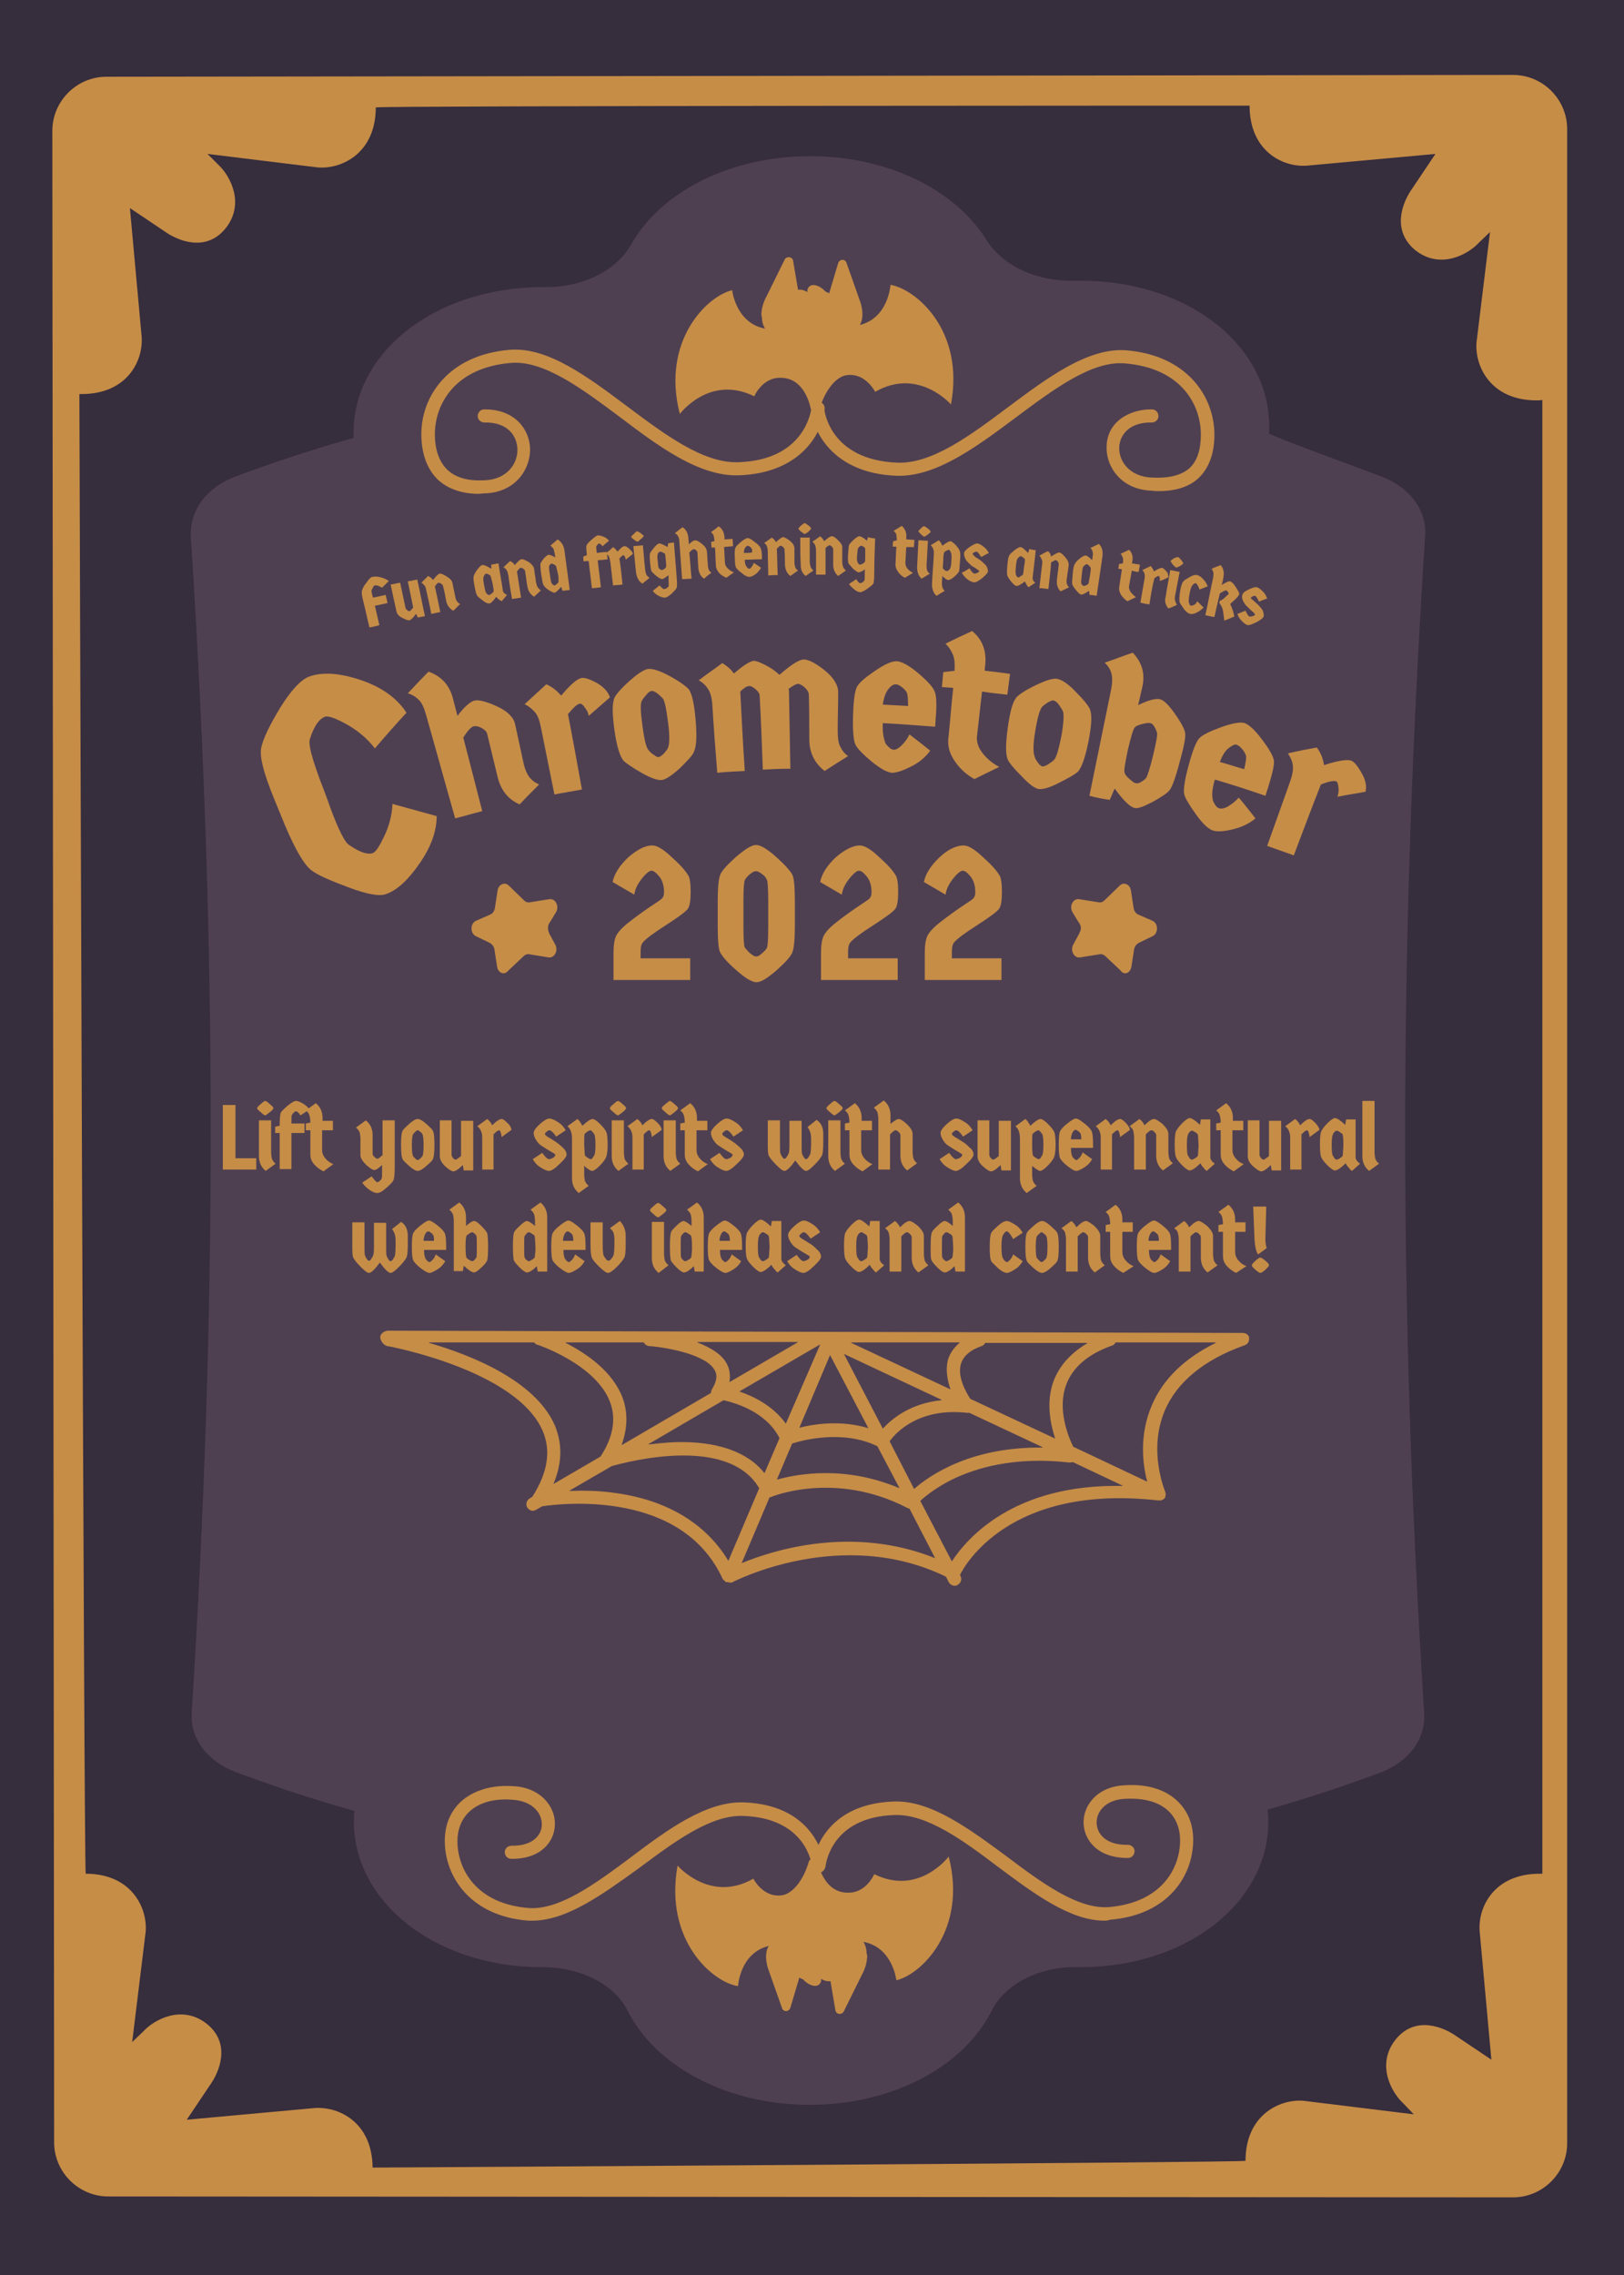 <?xml version="1.0" encoding="utf-8"?>
<!-- Generator: Adobe Illustrator 26.3.1, SVG Export Plug-In . SVG Version: 6.00 Build 0)  -->
<svg version="1.1" id="Layer_1" xmlns="http://www.w3.org/2000/svg" xmlns:xlink="http://www.w3.org/1999/xlink" x="0px" y="0px"
	 viewBox="0 0 360 504" style="enable-background:new 0 0 360 504;" xml:space="preserve">
<style type="text/css">
	.st0{clip-path:url(#SVGID_00000179619779359741343720000010782550604806440631_);}
	.st1{fill:#7EAB98;}
	.st2{fill:#362D3D;}
	.st3{fill:#4F4051;}
	.st4{fill:#C68D47;}
	.st5{enable-background:new    ;}
</style>
<g>
	<defs>
		<rect id="SVGID_1_" x="748.4" y="547.3" width="559.3" height="509"/>
	</defs>
	<clipPath id="SVGID_00000008829290860409558350000000879331521212538040_">
		<use xlink:href="#SVGID_1_"  style="overflow:visible;"/>
	</clipPath>
	<g style="clip-path:url(#SVGID_00000008829290860409558350000000879331521212538040_);">
		<path class="st1" d="M385.5,394l-0.6-0.6l2.6,0c2.5-0.6,5-1.2,7.7-1.6c10.4-1.6,20.6-0.8,30.1,1.8l810.2,5.3
			c5.6-1.2,11.4-1.9,17.5-1.8c33.6,0.2,60.6,21.3,60.4,47c-0.2,25.1-26.2,45.3-58.7,46c1.5,4.6,2.6,9.4,3.3,14.3
			c7.5,49.6-26.2,95.7-75.2,103.1c-12,1.8-23.7,1.1-34.8-1.7c0.7,2.4,1.2,4.9,1.6,7.5c5.5,34.9-17.9,67.6-52.4,73
			c-12.2,1.9-24.1,0.2-34.6-4.4c-7.8,18.8-30.8,32.5-58,32.5c-26.8,0-49.6-13.3-57.7-31.8c-10.7,18.7-31.2,31.4-54.8,31.4
			c-25.1,0-46.7-14.3-56.7-35.1c-9.6,10.3-23.4,16.8-38.8,16.8c-10.2,0-19.7-2.9-27.8-7.8c-5.9,21-30.3,36.7-59.4,36.7
			c-33.6,0-60.8-20.8-60.8-46.5c0-0.7,0-1.4,0.1-2.2c-25.7,15.8-54.9,15.6-67.5-1.5c-3.5-4.8-5.4-10.5-5.8-16.7
			c-9.1,5.5-19.8,8.7-31.3,8.7c-33.1,0-60-26.5-60-59.2c0-9.8,2.4-19,6.6-27.1c-3.8,0.6-7.8,0.9-11.8,0.9
			c-30.7-0.2-56.7-19.8-66.1-47c-38,3.9-72.7-22.6-78.5-60.7C329.3,437.6,351.6,403.9,385.5,394L385.5,394z"/>
	</g>
</g>
<rect x="-0.9" y="-0.8" class="st2" width="362.8" height="505.6"/>
<path class="st3" d="M306.3,105.6c-8.2-3.1-25-9.2-25-9.6c1.1-18.7-17.4-33.8-41.6-33.8c-0.5,0-1,0-1.5,0c-8.4,0.2-15.9-3.3-19.5-9
	c-6.8-11-21.7-18.6-39.1-18.6c-17.9,0-33.2,8-39.7,19.6c-3.3,5.8-10.8,9.5-19.1,9.4c-0.2,0-0.4,0-0.6,0C96,63.7,77.6,78.6,78.4,97
	c-8.9,2.5-17.7,5.4-26.3,8.6c-6.3,2.4-10.1,7.5-9.8,13.2c5.8,90.5,5.9,170.1,0.2,260.6c-0.4,5.7,3.4,10.8,9.8,13.2
	c8.6,3.2,17.3,6.1,26.3,8.6c0,0.2-0.1,0.5-0.1,0.8c-1.1,18.6,17.4,33.8,41.6,33.8c0.1,0,0.1,0,0.2,0c8.3,0,15.8,3.7,18.8,9.6
	c6.1,12.2,21.8,20.9,40.4,20.9c18.5,0,34.2-8.6,40.3-20.8c3-6,10.5-9.8,18.8-9.7c0.3,0,0.6,0,0.9,0c24.2,0,42.7-15.1,41.6-33.8
	c0-0.4-0.1-0.7-0.1-1.1c8.5-2.4,16.9-5.2,25-8.2c6.3-2.4,10.1-7.5,9.7-13.2c-5.7-90.5-5.6-170.1,0.2-260.6
	C316.4,113.2,312.6,108,306.3,105.6L306.3,105.6z"/>
<path class="st4" d="M11.6,29L12,474.6c0,6.6,5.4,12,12,12l311.4,0.2c6.6,0,12-5.4,12-12V28.6c0-6.6-5.4-12-12-12L23.6,17
	C17,17,11.6,22.4,11.6,29L11.6,29z M277,23.4c0,10.1,7.4,13.7,12.7,13.3l28.5-2.6l-5.1,7.6c-2.1,2.9-4.8,9.2,0.6,13.7
	c5.5,4.4,11.7,1,14.1-1.6l2.5-2.4l-3,24.5c-0.4,5.3,3.2,12.8,13.3,12.8c0.4,0,0.9,0,1.3-0.1v326.5c-0.2,0-0.4,0-0.6,0
	c-10.1,0-13.7,7.4-13.3,12.7l2.6,28.5l-7.6-5.1c-2.9-2.1-9.2-4.8-13.6,0.6c-4.4,5.5-1,11.7,1.6,14.1l2.4,2.5l-24.5-3
	c-5.3-0.4-12.8,3.2-12.8,13.3c0,0.4-193.5,1.5-193.5,1.5c-0.1-10-7.4-13.5-12.7-13.2l-28.5,2.6l5.1-7.6c2.1-2.9,4.8-9.2-0.6-13.6
	c-5.5-4.4-11.7-1-14.1,1.6l-2.5,2.4l3-24.5c0.4-5.3-3.2-12.8-13.3-12.8c-0.4,0-1.4-327.8-1.4-327.8c0.2,0,0.3,0,0.5,0
	c10.1,0,13.7-7.4,13.3-12.7l-2.6-28.5l7.6,5.1c2.9,2.1,9.2,4.8,13.6-0.6c4.4-5.5,1-11.7-1.6-14.1L46,34.1l24.5,3
	c5.3,0.4,12.8-3.2,12.8-13.3C83.3,23.4,277,23.4,277,23.4L277,23.4z"/>
<g>
	<path class="st4" d="M81.9,139c-0.5-2-0.9-4-1.4-5.9c-0.3-1.2-0.4-2-0.2-2.4c0.1-0.4,0.4-1,1-1.7c0.5-0.8,1-1.2,1.3-1.2
		c0.5-0.1,1.1-0.1,1.8,0.1c0.8,0.2,1.3,0.5,1.8,0.8c-0.5,0.5-1,1-1.5,1.5c-0.7-0.4-1.2-0.6-1.6-0.5c-0.1,0-0.3,0.1-0.4,0.4
		c-0.1,0.2-0.2,0.4-0.3,0.6c-0.1,0.2,0,0.7,0.2,1.4c0,0.1,0.1,0.2,0.1,0.3c0.9-0.2,1.8-0.4,2.8-0.6c0.1,0.6,0.3,1.2,0.4,1.8
		c-0.9,0.2-1.8,0.4-2.8,0.6c0.3,1.4,0.7,2.9,1,4.3C83.3,138.7,82.6,138.9,81.9,139L81.9,139z"/>
	<path class="st4" d="M86.6,129.5c0.7-0.1,1.4-0.3,2.1-0.4c0.4,1.9,0.8,3.7,1.2,5.6c0,0.2,0.2,0.3,0.4,0.5s0.4,0.2,0.5,0.2
		c0.1,0,0.4-0.3,0.8-0.8c-0.4-1.9-0.8-3.8-1.2-5.8c0.7-0.1,1.4-0.3,2.1-0.4c0.6,2.7,1.1,5.4,1.7,8.1c-0.5,0.1-1,0.2-1.6,0.3
		c-0.1-0.3-0.2-0.6-0.4-0.8c-0.6,0.9-1.1,1.3-1.4,1.4s-0.8-0.1-1.6-0.5s-1.2-0.9-1.3-1.4C87.4,133.3,87,131.4,86.6,129.5L86.6,129.5
		z"/>
	<path class="st4" d="M97.6,135.6c-0.7,0.1-1.3,0.3-2,0.4c-0.3-1.7-0.7-3.4-1.1-5.2c-0.1-0.5-0.2-0.9-0.4-1.1
		c-0.2-0.2-0.4-0.5-0.7-0.6c0.5-0.5,1-1,1.5-1.5c0.4,0.2,0.8,0.5,1.1,0.9c0.6-0.8,1.1-1.3,1.4-1.4c0.3-0.1,0.8,0.1,1.6,0.6
		s1.2,0.9,1.3,1.5c0.2,1,0.4,1.9,0.6,2.9c0.1,0.5,0.2,0.9,0.4,1.1c0.2,0.3,0.4,0.5,0.7,0.6c-0.5,0.5-1,1-1.5,1.5
		c-0.8-0.4-1.4-1.2-1.6-2.2c-0.2-1.1-0.4-2.2-0.7-3.3c0-0.2-0.2-0.3-0.4-0.5c-0.2-0.1-0.4-0.2-0.6-0.2c-0.2,0-0.4,0.3-0.8,0.8
		C96.8,131.7,97.2,133.6,97.6,135.6L97.6,135.6z"/>
	<path class="st4" d="M110.5,124.8c0.3,2.1,0.7,4.1,1,6.2c0.1,0.3,0.4,0.6,0.9,0.8c-0.4,0.5-0.8,0.9-1.2,1.4
		c-0.2-0.1-0.3-0.2-0.6-0.4s-0.4-0.4-0.6-0.6c-0.7,1-1.2,1.5-1.6,1.5c-0.2,0-0.7-0.1-1.3-0.6s-1.1-0.8-1.3-1.1
		c-0.2-0.3-0.4-1-0.6-2.1s-0.3-1.8-0.2-2.2c0.1-0.4,0.3-0.8,0.8-1.5c0.5-0.6,0.8-1,1.1-1c0.4-0.1,1,0.2,2,0.8c0-0.3,0-0.6,0-0.9
		C109.4,125,110,124.9,110.5,124.8L110.5,124.8z M108.7,127.5c-0.1-0.1-0.3-0.2-0.5-0.3c-0.2-0.1-0.4-0.1-0.5-0.1s-0.2,0.1-0.3,0.3
		c-0.1,0.2-0.2,0.3-0.2,0.4c-0.1,0.2-0.1,0.8,0.1,1.8s0.3,1.6,0.5,1.8c0.1,0.1,0.2,0.2,0.3,0.3c0.2,0.1,0.3,0.2,0.4,0.1
		s0.3-0.1,0.5-0.3c0.2-0.2,0.3-0.3,0.4-0.4s0-0.7-0.2-1.8C108.9,128.2,108.8,127.6,108.7,127.5L108.7,127.5z"/>
	<path class="st4" d="M115.5,132.4c-0.7,0.1-1.4,0.2-2,0.3c-0.3-1.7-0.6-3.5-0.8-5.2c-0.1-0.5-0.2-0.9-0.4-1.2s-0.4-0.5-0.7-0.6
		c0.5-0.5,1-1,1.5-1.4c0.4,0.2,0.8,0.5,1,0.9c0.7-0.8,1.2-1.3,1.5-1.3c0.3-0.1,0.8,0.2,1.6,0.6c0.7,0.5,1.1,1,1.2,1.5
		c0.1,1,0.3,1.9,0.4,2.9c0.1,0.5,0.2,0.9,0.4,1.2c0.2,0.3,0.4,0.5,0.7,0.7c-0.5,0.5-1,0.9-1.5,1.4c-0.8-0.5-1.3-1.2-1.5-2.3
		c-0.2-1.1-0.3-2.2-0.5-3.4c0-0.2-0.2-0.3-0.4-0.5c-0.2-0.2-0.4-0.2-0.6-0.2c-0.2,0-0.4,0.3-0.8,0.8
		C114.9,128.5,115.2,130.5,115.5,132.4L115.5,132.4z"/>
	<path class="st4" d="M120.4,123.9c0.5-0.6,0.9-0.9,1.2-1c0.3,0,0.8,0.2,1.5,0.6c0-0.2-0.1-0.5-0.1-0.7c-0.1-0.5-0.2-0.9-0.3-1.2
		c-0.2-0.3-0.4-0.5-0.7-0.7c0.5-0.5,1.1-0.9,1.6-1.4c0.8,0.5,1.3,1.2,1.5,2.3c0.4,3,0.8,6,1.2,8.9c-0.5,0.1-1.1,0.1-1.6,0.2
		c-0.1-0.3-0.2-0.6-0.3-0.9c-0.7,0.8-1.2,1.3-1.5,1.3c-0.2,0-0.7-0.2-1.3-0.6s-1-0.8-1.1-1.1c-0.2-0.2-0.3-1-0.5-2.2s-0.2-2-0.2-2.3
		C119.7,125,119.9,124.6,120.4,123.9L120.4,123.9z M123.2,125.3c-0.1-0.1-0.3-0.2-0.5-0.3c-0.2-0.1-0.4-0.2-0.5-0.1
		c-0.1,0-0.2,0.1-0.3,0.2c-0.1,0.2-0.2,0.3-0.2,0.4c0,0.2,0,0.7,0.2,1.8c0.1,1,0.3,1.6,0.3,1.8c0.1,0.1,0.2,0.2,0.3,0.4
		c0.2,0.1,0.3,0.2,0.4,0.2c0.1,0,0.3-0.1,0.5-0.3c0.2-0.2,0.3-0.3,0.4-0.4c0-0.1,0-0.6,0-1.2c0-0.2-0.1-0.4-0.1-0.6
		C123.4,126,123.3,125.4,123.2,125.3L123.2,125.3z"/>
	<path class="st4" d="M129.4,124.4c-0.1-0.4-0.1-0.8-0.1-1.1c0.3-0.1,0.5-0.2,0.8-0.3c-0.1-1.1-0.2-1.8-0.1-2.1
		c0.1-0.3,0.4-0.7,1.1-1.3s1.1-0.9,1.4-1c0.3,0,0.8,0.1,1.3,0.3c0.5,0.2,0.9,0.5,1.2,0.9c-0.5,0.4-1,0.8-1.4,1.2
		c-0.4-0.4-0.6-0.6-0.8-0.6c-0.1,0-0.2,0.1-0.3,0.2s-0.2,0.3-0.3,0.4c-0.1,0.2,0,0.6,0.1,1.5c0.8-0.1,1.5-0.2,2.2-0.2
		c0.1,0.5,0.1,1.1,0.2,1.6c-0.7,0.1-1.5,0.2-2.2,0.2c0.2,2,0.5,4,0.7,6c-0.7,0.1-1.4,0.2-2,0.2c-0.2-2-0.5-4-0.7-6
		C129.9,124.3,129.7,124.3,129.4,124.4z"/>
	<path class="st4" d="M138,129.5c-0.7,0.1-1.4,0.1-2.1,0.2c-0.2-1.8-0.4-3.5-0.6-5.2c-0.1-0.5-0.2-0.9-0.3-1.2
		c-0.2-0.3-0.4-0.5-0.7-0.7c0.5-0.4,1.1-0.9,1.6-1.4c0.4,0.3,0.7,0.6,1,1c0.7-0.8,1.2-1.2,1.5-1.2c0.2,0,0.6,0.1,1,0.5
		s0.8,0.7,0.9,1.2c-0.5,0.4-1.1,0.9-1.6,1.3c0-0.2-0.1-0.5-0.2-0.7c-0.1-0.2-0.2-0.3-0.3-0.3c-0.2,0-0.5,0.3-0.9,0.7
		C137.6,125.6,137.8,127.5,138,129.5L138,129.5z"/>
	<path class="st4" d="M141.2,117.7c0.1,0,0.4,0.1,0.8,0.4c0.4,0.3,0.6,0.5,0.7,0.6c0,0.1-0.2,0.4-0.6,0.7s-0.6,0.6-0.7,0.6
		s-0.4-0.1-0.8-0.4s-0.6-0.5-0.7-0.6c0-0.1,0.2-0.4,0.6-0.7C140.9,117.9,141.1,117.7,141.2,117.7L141.2,117.7z M140.4,121
		c0.7-0.1,1.4-0.1,2.1-0.2c0.2,1.8,0.3,3.5,0.5,5.3c0.1,0.5,0.1,0.9,0.3,1.2c0.1,0.3,0.4,0.5,0.7,0.7c-0.5,0.4-1.1,0.9-1.6,1.3
		c-0.8-0.5-1.2-1.3-1.4-2.4C140.8,124.9,140.6,122.9,140.4,121L140.4,121z"/>
	<path class="st4" d="M149.4,120.2c0.2,2.6,0.4,5.2,0.6,7.7c0.1,1.3,0.1,2.1,0,2.3c-0.1,0.3-0.5,0.7-1.1,1.3
		c-0.7,0.6-1.2,0.9-1.5,0.9c-0.4,0-0.8-0.1-1.4-0.4s-1-0.7-1.3-1.1c0.5-0.4,1-0.8,1.5-1.2c0.1,0.1,0.1,0.1,0.2,0.2
		c0.4,0.4,0.7,0.7,0.9,0.6c0.1,0,0.3-0.1,0.5-0.2c0.2-0.1,0.3-0.3,0.4-0.4c0.1-0.1,0-0.8,0-1.9c0-0.2,0-0.4,0-0.6
		c-0.7,0.6-1.1,0.8-1.4,0.9c-0.2,0-0.7-0.2-1.3-0.7c-0.6-0.5-1-0.9-1.1-1.1s-0.2-0.9-0.3-1.9c-0.1-1.1-0.1-1.7,0-2s0.4-0.7,0.9-1.3
		c0.5-0.6,0.9-0.9,1.2-0.9c0.3,0,0.9,0.3,1.8,0.8c0-0.3,0.1-0.5,0.1-0.8C148.3,120.3,148.9,120.2,149.4,120.2L149.4,120.2z
		 M147.4,122.7c-0.1-0.1-0.2-0.2-0.5-0.3c-0.2-0.1-0.4-0.2-0.5-0.2c-0.1,0-0.2,0.1-0.4,0.2c-0.1,0.1-0.2,0.3-0.2,0.4
		c-0.1,0.2-0.1,0.7,0,1.5c0.1,0.8,0.1,1.3,0.2,1.5c0.1,0.1,0.1,0.2,0.3,0.3s0.3,0.2,0.4,0.2c0.1,0,0.3-0.1,0.5-0.2
		c0.2-0.2,0.4-0.3,0.4-0.4c0.1-0.1,0.1-0.6,0-1.5C147.5,123.3,147.5,122.8,147.4,122.7L147.4,122.7z"/>
	<path class="st4" d="M153.3,128.2c-0.7,0-1.4,0.1-2.1,0.1c-0.2-2.8-0.4-5.6-0.6-8.3c0-0.5-0.1-0.9-0.3-1.2
		c-0.1-0.3-0.4-0.5-0.7-0.7c0.6-0.4,1.1-0.9,1.7-1.3c0.8,0.5,1.2,1.3,1.3,2.4c0,0.5,0.1,0.9,0.1,1.4c0.6-0.6,1.1-0.9,1.4-0.9
		c0.3,0,0.8,0.2,1.5,0.8c0.7,0.5,1,1.1,1.1,1.6c0.1,1,0.1,2,0.2,2.9c0,0.5,0.1,0.9,0.2,1.2s0.4,0.5,0.6,0.7
		c-0.6,0.4-1.1,0.8-1.6,1.3c-0.8-0.5-1.2-1.3-1.3-2.4c-0.1-1.1-0.1-2.3-0.2-3.4c0-0.2-0.1-0.3-0.3-0.5c-0.2-0.2-0.4-0.3-0.6-0.2
		c-0.2,0-0.4,0.2-0.9,0.7C153,124.3,153.1,126.2,153.3,128.2L153.3,128.2z"/>
	<path class="st4" d="M160.5,121.2c0.1,1.1,0.1,2.2,0.2,3.4c0,0.5,0.2,0.9,0.6,1.3c0.4,0.4,0.8,0.7,1.4,0.9
		c-0.6,0.4-1.1,0.8-1.7,1.2c-0.6-0.3-1.2-0.6-1.6-1.1c-0.4-0.5-0.7-1-0.7-1.6c-0.1-1.3-0.1-2.7-0.2-4c-0.3,0-0.5,0-0.8,0
		c0-0.4,0-0.8-0.1-1.2c0.3-0.1,0.5-0.2,0.8-0.2c-0.1-0.5-0.1-0.9-0.2-1.2c-0.1-0.3-0.3-0.6-0.6-0.8c0.6-0.4,1.1-0.8,1.7-1.3
		c0.8,0.5,1.2,1.3,1.3,2.4c0,0.2,0,0.3,0,0.5c0.6,0,1.2-0.1,1.8-0.1c0,0.5,0.1,1.1,0.1,1.6C161.7,121.1,161.1,121.1,160.5,121.2
		L160.5,121.2z"/>
	<path class="st4" d="M168.9,123.3c0,0.2,0,0.4,0,0.6c-1.3,0-2.5,0.1-3.8,0.1c0,0.6,0.1,1.1,0.3,1.4c0.1,0.1,0.1,0.2,0.3,0.4
		s0.3,0.2,0.4,0.2s0.3-0.1,0.5-0.4c0.2-0.2,0.4-0.6,0.5-0.9c0.6,0.4,1.1,0.7,1.6,1.1c-0.3,0.5-0.7,1-1.2,1.4c-0.6,0.4-1,0.6-1.4,0.6
		c-0.4,0-0.9-0.2-1.6-0.8c-0.7-0.5-1.1-0.9-1.3-1.2c-0.2-0.3-0.3-1-0.3-2.2c-0.1-1.2,0-1.9,0.1-2.2c0.1-0.3,0.5-0.7,1.2-1.3
		s1.1-0.8,1.5-0.9c0.3,0,0.8,0.2,1.5,0.8c0.7,0.5,1.1,0.9,1.3,1.2S168.9,122.2,168.9,123.3L168.9,123.3z M166.6,121.5
		c-0.1-0.1-0.2-0.3-0.4-0.4c-0.2-0.1-0.3-0.2-0.5-0.2c-0.1,0-0.3,0.2-0.5,0.4c-0.2,0.3-0.3,0.7-0.3,1.2c0.6,0,1.2,0,1.8-0.1
		C166.8,122,166.7,121.6,166.6,121.5L166.6,121.5z"/>
	<path class="st4" d="M172.4,127.4c-0.7,0-1.4,0-2.1,0.1c0-1.8-0.1-3.5-0.1-5.3c0-0.5-0.1-0.9-0.2-1.2s-0.3-0.5-0.6-0.7
		c0.6-0.4,1.1-0.8,1.7-1.2c0.4,0.3,0.7,0.6,0.9,1c0.8-0.7,1.3-1.1,1.6-1.1c0.3,0,0.8,0.3,1.5,0.8c0.7,0.6,1,1.1,1,1.7c0,1,0,2,0,3
		c0,0.5,0.1,0.9,0.2,1.2c0.1,0.3,0.3,0.5,0.6,0.7c-0.6,0.4-1.1,0.8-1.7,1.2c-0.8-0.6-1.1-1.4-1.2-2.5c0-1.1,0-2.3-0.1-3.4
		c0-0.2-0.1-0.3-0.3-0.5c-0.2-0.2-0.4-0.3-0.5-0.3c-0.2,0-0.5,0.2-0.9,0.7C172.3,123.5,172.3,125.5,172.4,127.4L172.4,127.4z"/>
	<path class="st4" d="M178.4,115.9c0.1,0,0.4,0.2,0.8,0.5c0.4,0.3,0.6,0.6,0.6,0.7c0,0.1-0.2,0.3-0.6,0.7c-0.4,0.3-0.7,0.5-0.8,0.5
		s-0.4-0.2-0.8-0.5c-0.4-0.3-0.6-0.6-0.6-0.7c0-0.1,0.2-0.3,0.6-0.7C178.1,116,178.3,115.9,178.4,115.9L178.4,115.9z M177.4,119.1
		c0.7,0,1.4,0,2.1,0c0,1.8,0,3.5,0,5.3c0,0.5,0.1,0.9,0.2,1.2c0.1,0.3,0.3,0.5,0.6,0.8c-0.6,0.4-1.1,0.8-1.7,1.2
		c-0.8-0.6-1.1-1.4-1.1-2.5C177.4,123.1,177.4,121.1,177.4,119.1L177.4,119.1z"/>
	<path class="st4" d="M183,127.3c-0.7,0-1.4,0-2.1,0c0-1.8,0-3.5,0-5.3c0-0.5-0.1-0.9-0.2-1.2s-0.3-0.5-0.6-0.8
		c0.6-0.4,1.2-0.8,1.7-1.2c0.4,0.3,0.7,0.7,0.9,1.1c0.8-0.7,1.3-1.1,1.7-1.1s0.8,0.3,1.4,0.9c0.6,0.6,1,1.1,0.9,1.7c0,1,0,2,0,3
		c0,0.5,0.1,0.9,0.2,1.2s0.3,0.5,0.6,0.8c-0.6,0.4-1.1,0.8-1.7,1.2c-0.7-0.6-1.1-1.4-1.1-2.5c0-1.1,0-2.3,0-3.4
		c0-0.2-0.1-0.4-0.3-0.6s-0.4-0.3-0.5-0.3c-0.2,0-0.5,0.2-0.9,0.6C183,123.4,183,125.4,183,127.3L183,127.3z"/>
	<path class="st4" d="M194,119.3c-0.1,2.6-0.2,5.2-0.2,7.7c0,1.3-0.1,2.1-0.2,2.3s-0.6,0.6-1.3,1.1c-0.7,0.5-1.3,0.8-1.6,0.8
		c-0.4,0-0.8-0.2-1.3-0.6c-0.5-0.4-0.9-0.8-1.2-1.2c0.5-0.4,1.1-0.7,1.6-1.1c0.1,0.1,0.1,0.1,0.1,0.2c0.4,0.5,0.6,0.7,0.8,0.7
		c0.1,0,0.3-0.1,0.5-0.2c0.2-0.1,0.3-0.3,0.4-0.4c0.1-0.1,0.1-0.8,0.1-1.9c0-0.2,0-0.4,0.1-0.6c-0.7,0.5-1.2,0.7-1.5,0.7
		c-0.2,0-0.6-0.3-1.2-0.8c-0.5-0.6-0.9-1-1-1.2c-0.1-0.3-0.2-0.9-0.1-2s0.1-1.7,0.2-2c0.1-0.3,0.5-0.7,1-1.2c0.6-0.5,1-0.8,1.3-0.8
		c0.3,0,0.9,0.3,1.7,1c0.1-0.3,0.1-0.5,0.2-0.8C193,119.2,193.5,119.2,194,119.3L194,119.3z M191.8,121.5c-0.1-0.1-0.2-0.3-0.4-0.4
		c-0.2-0.1-0.4-0.2-0.5-0.2s-0.2,0.1-0.4,0.2c-0.1,0.1-0.2,0.2-0.3,0.4c-0.1,0.2-0.1,0.7-0.2,1.5s0,1.4,0.1,1.5
		c0,0.1,0.1,0.2,0.2,0.4c0.1,0.1,0.2,0.2,0.4,0.2c0.1,0,0.3-0.1,0.5-0.2c0.2-0.1,0.4-0.3,0.5-0.4c0.1-0.1,0.1-0.6,0.1-1.5
		C191.8,122.2,191.8,121.7,191.8,121.5L191.8,121.5z"/>
	<path class="st4" d="M200.9,121.2c-0.1,1.1-0.1,2.2-0.2,3.4c0,0.5,0.1,0.9,0.4,1.3c0.3,0.4,0.8,0.8,1.3,1c-0.6,0.4-1.2,0.7-1.8,1.1
		c-0.6-0.3-1.1-0.7-1.5-1.3c-0.4-0.5-0.6-1.1-0.6-1.6c0.1-1.3,0.1-2.7,0.2-4c-0.3,0-0.5,0-0.8,0c0-0.4,0-0.8,0.1-1.2
		c0.3-0.1,0.5-0.1,0.8-0.2c0-0.5-0.1-0.9-0.1-1.2s-0.3-0.6-0.6-0.9c0.6-0.4,1.2-0.7,1.8-1.1c0.7,0.6,1.1,1.5,1,2.5
		c0,0.2,0,0.3,0,0.5c0.6,0,1.2,0.1,1.8,0.1c0,0.5-0.1,1.1-0.1,1.6C202.1,121.2,201.5,121.2,200.9,121.2L200.9,121.2z"/>
	<path class="st4" d="M204.9,116.6c0.1,0,0.4,0.2,0.8,0.5c0.4,0.3,0.6,0.6,0.6,0.7s-0.2,0.3-0.6,0.6s-0.7,0.5-0.8,0.5
		c-0.1,0-0.4-0.2-0.7-0.5s-0.6-0.6-0.6-0.7c0-0.1,0.2-0.3,0.6-0.7C204.5,116.7,204.8,116.5,204.9,116.6L204.9,116.6z M203.6,119.7
		c0.7,0,1.4,0.1,2.1,0.1c-0.1,1.8-0.2,3.5-0.3,5.3c0,0.5,0,0.9,0.1,1.2c0.1,0.3,0.3,0.6,0.6,0.8c-0.6,0.4-1.2,0.7-1.8,1.1
		c-0.7-0.6-1-1.5-1-2.5C203.4,123.7,203.5,121.7,203.6,119.7z"/>
	<path class="st4" d="M212.6,126.6c-0.2,0.3-0.5,0.7-1.1,1.2c-0.6,0.5-1,0.7-1.3,0.7s-0.7-0.3-1.3-0.9c0,0.4-0.1,0.9-0.1,1.3
		c0,0.5,0,0.9,0.1,1.2c0.1,0.3,0.3,0.6,0.5,0.8c-0.6,0.4-1.2,0.7-1.8,1.1c-0.7-0.6-1-1.5-1-2.6c0.1-2.2,0.3-4.3,0.4-6.5
		c0.1-1-0.2-1.7-0.7-2.1c0.6-0.4,1.2-0.7,1.8-1.1c0.3,0.2,0.5,0.6,0.8,1.2c0.9-0.7,1.5-1,1.8-1c0.2,0,0.6,0.3,1.2,0.9
		c0.5,0.6,0.8,1,0.9,1.4s0.1,1.1,0,2.2S212.7,126.2,212.6,126.6L212.6,126.6z M209,125.9c0.1,0.1,0.2,0.3,0.4,0.4
		c0.2,0.2,0.4,0.2,0.6,0.2c0.1,0,0.4-0.2,0.6-0.5c0.1-0.2,0.3-0.8,0.3-1.8c0.1-1,0-1.6-0.1-1.8c-0.1-0.1-0.1-0.2-0.2-0.4
		c-0.1-0.1-0.2-0.2-0.3-0.2s-0.3,0.1-0.5,0.2c-0.2,0.1-0.4,0.2-0.5,0.4s-0.2,0.7-0.2,1.8C209,125.2,209,125.8,209,125.9L209,125.9z"
		/>
	<path class="st4" d="M219,126.6c0,0.3-0.5,0.8-1.3,1.5c-0.9,0.7-1.5,1-1.9,0.9s-0.9-0.3-1.4-0.7c-0.5-0.4-0.9-0.9-1.2-1.4
		c0.6-0.3,1.1-0.6,1.7-1c0.5,0.8,0.8,1.1,1.1,1.2c0.2,0,0.4-0.1,0.7-0.2c0.3-0.2,0.4-0.3,0.4-0.4c0,0-0.1-0.1-0.4-0.3
		s-0.5-0.4-0.9-0.6s-0.7-0.5-1-0.8c-0.3-0.3-0.6-0.6-0.8-1s-0.3-0.8-0.3-1.2c0-0.4,0.4-0.8,1.2-1.4c0.8-0.5,1.3-0.8,1.7-0.8
		s0.9,0.3,1.4,0.7c0.6,0.4,0.9,0.9,1.2,1.4c-0.6,0.3-1.1,0.6-1.7,0.9c-0.5-0.8-0.8-1.2-1.1-1.2c-0.1,0-0.3,0.1-0.5,0.2
		c-0.2,0.1-0.3,0.2-0.3,0.3c0,0.1,0.2,0.3,0.5,0.6s0.8,0.5,1.2,0.8c0.4,0.3,0.8,0.7,1.2,1.1C218.9,125.7,219,126.2,219,126.6
		L219,126.6z"/>
	<path class="st4" d="M229.6,121.9c-0.2,2.1-0.5,4.2-0.7,6.2c0,0.4,0.2,0.7,0.6,1c-0.5,0.3-1,0.7-1.5,1c-0.1-0.1-0.3-0.3-0.4-0.5
		s-0.3-0.5-0.4-0.8c-0.9,0.7-1.6,1.1-1.9,1c-0.2,0-0.6-0.3-1.1-0.9s-0.8-1.1-0.9-1.4c-0.1-0.3-0.1-1.1,0-2.2
		c0.1-1.1,0.2-1.8,0.4-2.2s0.6-0.7,1.2-1.2c0.6-0.5,1.1-0.7,1.3-0.7c0.4,0,0.9,0.5,1.7,1.3c0.1-0.3,0.2-0.6,0.3-0.9
		C228.6,121.8,229.1,121.8,229.6,121.9L229.6,121.9z M227.2,123.9c-0.1-0.1-0.2-0.3-0.4-0.4c-0.2-0.2-0.4-0.2-0.5-0.3
		c-0.1,0-0.2,0-0.4,0.2s-0.2,0.2-0.3,0.3c-0.2,0.2-0.3,0.8-0.4,1.8c-0.1,1-0.1,1.6,0,1.8c0,0.1,0.1,0.2,0.2,0.4
		c0.1,0.2,0.2,0.2,0.3,0.2s0.3,0,0.5-0.2s0.4-0.2,0.5-0.3c0.1-0.1,0.2-0.7,0.3-1.8C227.2,124.7,227.2,124.1,227.2,123.9L227.2,123.9
		z"/>
	<path class="st4" d="M232.4,130.5c-0.7-0.1-1.4-0.2-2-0.2c0.2-1.8,0.4-3.5,0.6-5.2c0.1-0.5,0.1-0.9-0.1-1.2
		c-0.1-0.3-0.3-0.6-0.5-0.8c0.6-0.3,1.2-0.7,1.9-1c0.4,0.3,0.6,0.7,0.7,1.2c0.9-0.6,1.5-0.9,1.8-0.9c0.3,0,0.8,0.4,1.3,1
		c0.6,0.7,0.8,1.2,0.8,1.8c-0.1,1-0.3,1.9-0.4,2.9c-0.1,0.5-0.1,0.9,0,1.2s0.2,0.6,0.5,0.8c-0.6,0.3-1.2,0.6-1.9,0.9
		c-0.7-0.7-0.9-1.5-0.8-2.6c0.1-1.1,0.3-2.2,0.4-3.4c0-0.2-0.1-0.4-0.2-0.6c-0.2-0.2-0.3-0.3-0.5-0.3s-0.5,0.2-1,0.5
		C232.9,126.6,232.6,128.5,232.4,130.5L232.4,130.5z"/>
	<path class="st4" d="M239.4,123.7c0.6-0.5,1.1-0.7,1.4-0.6s0.7,0.4,1.3,1c0-0.2,0.1-0.5,0.1-0.7c0.1-0.5,0.1-0.9,0-1.2
		c-0.1-0.3-0.2-0.6-0.5-0.8c0.6-0.3,1.3-0.6,1.9-0.9c0.7,0.7,0.9,1.6,0.8,2.6c-0.4,3-0.9,6-1.3,8.9c-0.5-0.1-1.1-0.2-1.6-0.2
		c0-0.3,0-0.6-0.1-0.9c-0.9,0.6-1.5,0.9-1.8,0.8c-0.2,0-0.6-0.4-1.1-1s-0.8-1.1-0.8-1.3c-0.1-0.3,0-1,0.1-2.3s0.3-2,0.5-2.2
		C238.4,124.6,238.8,124.2,239.4,123.7L239.4,123.7z M241.8,125.8c-0.1-0.1-0.2-0.3-0.4-0.5s-0.4-0.3-0.5-0.3s-0.2,0-0.4,0.2
		c-0.1,0.1-0.3,0.2-0.4,0.4c-0.1,0.1-0.2,0.7-0.3,1.8c-0.1,1-0.2,1.6-0.1,1.8c0,0.1,0.1,0.3,0.2,0.4s0.2,0.2,0.3,0.2
		c0.1,0,0.3,0,0.5-0.1c0.2-0.1,0.4-0.2,0.5-0.3c0.1-0.1,0.2-0.5,0.3-1.2c0-0.2,0.1-0.4,0.1-0.6C241.8,126.5,241.8,125.9,241.8,125.8
		L241.8,125.8z"/>
	<path class="st4" d="M250.9,126.4c-0.2,1.1-0.4,2.2-0.6,3.3c-0.1,0.5,0,0.9,0.3,1.4c0.3,0.4,0.7,0.8,1.2,1.2
		c-0.6,0.3-1.3,0.6-1.9,0.9c-0.6-0.4-1-0.9-1.4-1.4c-0.3-0.6-0.5-1.1-0.4-1.7c0.2-1.3,0.4-2.7,0.6-4c-0.3,0-0.5-0.1-0.8-0.1
		c0.1-0.4,0.1-0.8,0.2-1.1c0.3,0,0.5,0,0.8-0.1c0.1-0.5,0.1-0.9,0-1.2c-0.1-0.3-0.2-0.6-0.5-0.9c0.6-0.3,1.3-0.6,1.9-0.9
		c0.7,0.7,0.9,1.6,0.7,2.6c0,0.2-0.1,0.3-0.1,0.4c0.6,0.1,1.2,0.2,1.8,0.3c-0.1,0.5-0.2,1.1-0.3,1.6
		C252,126.7,251.4,126.6,250.9,126.4L250.9,126.4z"/>
	<path class="st4" d="M254.8,133.9c-0.7-0.1-1.4-0.2-2-0.4c0.3-1.7,0.6-3.5,0.9-5.2c0.1-0.5,0.1-0.9,0-1.2c-0.1-0.3-0.2-0.6-0.5-0.8
		c0.6-0.3,1.3-0.6,1.9-0.9c0.3,0.4,0.6,0.8,0.7,1.2c0.9-0.6,1.5-0.8,1.8-0.8c0.2,0,0.5,0.3,0.9,0.7c0.4,0.4,0.5,0.9,0.5,1.4
		c-0.6,0.3-1.2,0.6-1.9,0.8c0-0.2,0-0.5,0-0.7c-0.1-0.2-0.1-0.4-0.2-0.4c-0.2,0-0.5,0.1-1,0.5C255.4,130,255.1,131.9,254.8,133.9
		L254.8,133.9z"/>
	<path class="st4" d="M261.1,123.4c0.1,0,0.3,0.2,0.7,0.6c0.3,0.4,0.5,0.7,0.5,0.8c0,0.1-0.3,0.3-0.7,0.6c-0.5,0.2-0.8,0.4-0.9,0.3
		c-0.1,0-0.3-0.2-0.7-0.6c-0.3-0.4-0.5-0.7-0.5-0.8c0-0.1,0.3-0.3,0.7-0.6C260.7,123.5,261,123.4,261.1,123.4L261.1,123.4z
		 M259.4,126.3c0.7,0.1,1.4,0.3,2.1,0.4c-0.3,1.7-0.7,3.5-1,5.2c-0.1,0.5-0.1,0.9,0,1.2c0.1,0.3,0.2,0.6,0.4,0.9
		c-0.6,0.3-1.3,0.6-1.9,0.8c-0.6-0.7-0.9-1.6-0.6-2.6C258.7,130.2,259.1,128.3,259.4,126.3L259.4,126.3z"/>
	<path class="st4" d="M261.5,133.4c-0.1-0.4-0.1-1.2,0.1-2.4c0.2-1.3,0.5-2,0.8-2.3c0.2-0.2,0.7-0.5,1.4-0.9s1.2-0.5,1.6-0.4
		c0.3,0.1,0.8,0.3,1.3,0.9c0.5,0.5,0.8,1,1,1.6c-0.6,0.2-1.2,0.5-1.8,0.7c-0.1-0.3-0.2-0.6-0.4-0.9s-0.3-0.5-0.4-0.5
		c-0.2,0-0.5,0.1-0.8,0.5c-0.2,0.2-0.4,0.8-0.6,1.8c-0.2,1-0.2,1.6-0.2,1.9c0.1,0.1,0.1,0.3,0.2,0.5c0.1,0.2,0.2,0.3,0.4,0.3
		c0.1,0,0.3-0.1,0.6-0.2s0.5-0.4,0.7-0.8c0.5,0.5,0.9,0.9,1.4,1.4c-0.4,0.4-0.9,0.8-1.5,1.1c-0.6,0.3-1.1,0.4-1.5,0.3
		s-0.8-0.4-1.3-1C261.9,134.1,261.6,133.7,261.5,133.4L261.5,133.4z"/>
	<path class="st4" d="M269.2,136.7c-0.7-0.1-1.4-0.3-2-0.4c0.6-2.7,1.1-5.5,1.7-8.2c0.1-0.5,0.1-0.9,0.1-1.2
		c-0.1-0.3-0.2-0.6-0.4-0.9c0.6-0.3,1.3-0.5,2-0.8c0.6,0.7,0.8,1.6,0.6,2.7c-0.1,0.6-0.2,1.1-0.4,1.7c1-0.6,1.6-0.9,1.9-0.8
		c0.3,0.1,0.7,0.4,1.2,1.2s0.8,1.2,0.8,1.6c0,0.2-0.3,0.6-0.8,1.1s-0.9,0.8-1.2,1.1c0.5,1.1,0.8,2,0.9,2.8c-0.7,0.3-1.5,0.6-2.2,0.9
		c-0.1-0.9-0.2-1.6-0.3-2.2c-0.1-0.6-0.4-1.2-0.8-1.7c0-0.2,0.1-0.4,0.1-0.5c0.4-0.1,0.8-0.4,1.2-0.8s0.7-0.6,0.8-0.8
		c-0.2-0.4-0.4-0.7-0.6-0.7c-0.1,0-0.3,0-0.6,0.2c-0.3,0.2-0.6,0.3-0.8,0.5C270,133.1,269.6,134.9,269.2,136.7L269.2,136.7z"/>
	<path class="st4" d="M280.1,136.6c-0.1,0.3-0.6,0.7-1.5,1.2c-1,0.5-1.6,0.7-2,0.7c-0.4-0.1-0.8-0.4-1.3-0.9s-0.8-1-1-1.6
		c0.6-0.2,1.2-0.5,1.8-0.7c0.4,0.8,0.6,1.2,0.9,1.3c0.2,0,0.4,0,0.7-0.1c0.3-0.1,0.5-0.2,0.5-0.4c0,0-0.1-0.2-0.3-0.4
		c-0.2-0.2-0.5-0.4-0.8-0.7c-0.3-0.3-0.6-0.6-0.9-0.9c-0.3-0.3-0.5-0.7-0.7-1.1c-0.2-0.4-0.2-0.8-0.1-1.2c0.1-0.4,0.5-0.8,1.4-1.2
		c0.8-0.4,1.5-0.6,1.8-0.5c0.4,0.1,0.8,0.4,1.3,0.9c0.5,0.5,0.8,1,1,1.6c-0.6,0.2-1.2,0.4-1.8,0.7c-0.4-0.8-0.6-1.2-0.9-1.3
		c-0.1,0-0.3,0-0.5,0.1c-0.2,0.1-0.3,0.2-0.4,0.3s0.1,0.3,0.5,0.6c0.3,0.3,0.7,0.6,1.1,1s0.7,0.8,1,1.2
		C280.1,135.8,280.2,136.2,280.1,136.6L280.1,136.6z"/>
</g>
<path class="st4" d="M197.4,63.1c0,0-0.4,7.3-6.8,8.9c1.3-2.2,0-5.4,0-5.4l-3-8.5c-0.4-0.8-1.5-0.7-1.8,0.2l-2,6.7
	c-0.1-0.1-0.2-0.1-0.3-0.2c-0.2-0.1-0.3-0.1-0.5-0.2c-1.2-1.3-2.7-1.8-3.5-1.2c-0.4,0.3-0.6,0.8-0.5,1.3c-0.7-0.4-1.4-0.6-2.1-0.5
	l-1.1-6.5c-0.2-0.8-1.3-1-1.8-0.3l-4.1,8.3c0,0-1.1,1.9-1.1,3.8c0,0-0.1,0-0.1-0.1c0,0.1,0.1,0.2,0.1,0.3c0,0,0,0.1,0,0.1
	c0,0.2,0,0.3,0.1,0.5c0,0.8,0.2,1.7,0.7,2.5c-6.5-1.2-7.3-8.5-7.3-8.5c-5.4,1.2-15.8,11.1-11.6,27.4c0,0,6.6-8.8,16.5-3.9
	c0,0,1.8-4.3,6-4.1c5.4,0.1,6.5,6.8,6.5,6.8c0.5,0.7,1.7,0.9,2,0.1c1.2-4.3,3.8-7.3,6.1-7.5c4.1-0.5,6.2,3.7,6.2,3.7
	c9.6-5.5,16.8,2.8,16.8,2.8C213.9,73.1,202.9,64,197.4,63.1L197.4,63.1z"/>
<path class="st4" d="M163.6,440c0,0,0.4-7.3,6.8-8.9c-1.3,2.2,0,5.4,0,5.4l3,8.5c0.4,0.8,1.5,0.7,1.8-0.2l2-6.7
	c0.1,0.1,0.2,0.1,0.3,0.2c0.2,0.1,0.3,0.1,0.5,0.2c1.2,1.3,2.7,1.8,3.5,1.2c0.4-0.3,0.6-0.8,0.5-1.3c0.7,0.4,1.4,0.6,2.1,0.5
	l1.1,6.5c0.2,0.9,1.3,1,1.8,0.3l4.1-8.3c0,0,1.1-1.9,1.1-3.8c0,0,0.1,0,0.1,0c0-0.1-0.1-0.2-0.1-0.3c0,0,0-0.1,0-0.1
	c0-0.2,0-0.3-0.1-0.5c0-0.8-0.2-1.7-0.7-2.5c6.5,1.2,7.3,8.5,7.3,8.5c5.4-1.2,15.8-11.1,11.6-27.4c0,0-6.6,8.8-16.5,3.9
	c0,0-1.8,4.3-6,4.1c-5.4-0.1-6.5-6.8-6.5-6.8c-0.5-0.7-1.7-0.9-2-0.1c-1.2,4.3-3.8,7.3-6.1,7.5c-4.1,0.5-6.2-3.7-6.2-3.7
	c-9.6,5.5-16.8-2.9-16.8-2.9C147.2,430,158.1,439.2,163.6,440L163.6,440z"/>
<g>
	<g>
		<path class="st4" d="M106.9,179.7c-2,0.5-4,1.1-6,1.6c-2.2-7.7-4.3-15.4-6.5-23.1c-0.4-1.4-0.9-2.5-1.5-3.1
			c-0.6-0.6-1.4-1.2-2.5-1.5c1.5-1.6,3-3.2,4.6-4.8c2.8,1,4.6,2.9,5.4,5.9c0.3,1.3,0.7,2.6,1,3.9c1.6-2.1,2.9-3.2,3.8-3.4
			c0.9-0.2,2.6,0.2,5,1.3c2.4,1.1,3.7,2.5,4,4c0.6,2.8,1.2,5.5,1.8,8.3c0.3,1.5,0.8,2.6,1.3,3.3s1.3,1.3,2.2,1.7
			c-1.5,1.5-2.9,2.9-4.3,4.4c-2.6-1.1-4.2-3.2-4.9-6.1c-0.8-3.2-1.5-6.3-2.3-9.5c-0.1-0.5-0.5-0.9-1.2-1.3c-0.7-0.4-1.3-0.5-1.8-0.4
			c-0.5,0.1-1.3,0.9-2.3,2.5C104.1,168.8,105.5,174.2,106.9,179.7L106.9,179.7z"/>
		<path class="st4" d="M129,174.9c-2,0.4-4.1,0.7-6.1,1.1c-1-4.9-2-9.9-3-14.9c-0.3-1.5-0.7-2.6-1.3-3.3s-1.3-1.3-2.3-1.8
			c1.6-1.5,3.2-2.9,4.8-4.4c1.4,0.6,2.4,1.5,3.3,2.5c2.1-2.5,3.6-3.8,4.6-3.9c0.7-0.1,1.8,0.3,3.3,1.1c1.5,0.9,2.5,1.9,2.9,3.2
			c-1.6,1.4-3.2,2.8-4.7,4.1c-0.1-0.7-0.4-1.3-0.9-1.9c-0.4-0.6-0.8-0.9-1.1-0.8c-0.6,0.1-1.4,0.9-2.6,2.3
			C127,163.8,128,169.4,129,174.9L129,174.9z"/>
		<path class="st4" d="M150.7,170.2c-1.8,1.6-3.1,2.5-4,2.6c-0.9,0.1-2.4-0.4-4.5-1.6c-2.1-1.2-3.4-2.1-4-2.7c-0.8-1-1.5-3.2-2-6.8
			c-0.5-3.6-0.5-5.9,0-7.1c0.4-0.8,1.4-2,3.3-3.7c1.9-1.7,3.3-2.6,4.2-2.7c1-0.1,2.6,0.4,4.8,1.6c2.2,1.2,3.5,2.2,4.1,2.8
			c0.8,1,1.3,3.3,1.6,6.9c0.3,3.6,0.2,5.9-0.4,7.1C153.5,167.4,152.4,168.5,150.7,170.2L150.7,170.2z M144.9,167.2
			c0.5,0.4,0.9,0.6,1.2,0.5s0.6-0.3,1.1-0.8c0.4-0.5,0.8-0.9,0.9-1.3c0.3-0.7,0.4-2.5,0-5.5s-0.7-4.8-1.2-5.4
			c-0.3-0.3-0.7-0.7-1.2-1.1c-0.6-0.4-1-0.6-1.3-0.5c-0.3,0-0.7,0.3-1.1,0.8s-0.8,0.9-1,1.3c-0.4,0.7-0.3,2.5,0.1,5.5
			c0.4,3,0.8,4.8,1.3,5.4C144,166.5,144.4,166.9,144.9,167.2L144.9,167.2z"/>
		<path class="st4" d="M175.2,170.3c-2.1,0-4.1,0.1-6.1,0.2c-0.2-5.4-0.4-10.9-0.7-16.3c0-0.5-0.3-1-0.9-1.5
			c-0.6-0.5-1.1-0.8-1.5-0.7c-0.4,0-1.1,0.4-1.9,1.2c0.3,5.9,0.6,11.8,1,17.6c-2.1,0.1-4.1,0.2-6.1,0.4c-0.4-5-0.8-10.1-1.1-15.1
			c-0.1-1.5-0.4-2.6-0.9-3.4c-0.5-0.8-1.1-1.4-2.1-2c1.7-1.3,3.5-2.5,5.2-3.8c1.2,0.7,2,1.5,2.6,2.3c2.1-1.8,3.5-2.7,4.4-2.8
			c0.5,0,1.3,0.3,2.5,0.9s2.2,1.3,3.2,2.2c2.6-2.3,4.4-3.4,5.4-3.4c1,0,2.6,0.8,4.6,2.4s3,3.3,3,4.8c0,2.8-0.1,5.6-0.1,8.5
			c0,1.5,0.1,2.6,0.5,3.5c0.4,0.8,0.9,1.6,1.8,2.2c-1.8,1.1-3.5,2.2-5.2,3.3c-2.2-1.7-3.4-4-3.4-7.1c0-3.2,0-6.5-0.1-9.8
			c0-0.5-0.3-1-0.9-1.6c-0.6-0.5-1.1-0.8-1.5-0.8c-0.4,0-1.1,0.4-2.1,1.1c0.1,0.3,0.1,0.5,0.1,0.7C175,159,175.1,164.6,175.2,170.3
			L175.2,170.3z"/>
		<path class="st4" d="M207.4,159.4c0,0.5-0.1,1.1-0.1,1.6c-3.9-0.3-7.8-0.6-11.6-0.8c-0.1,1.8,0.1,3.1,0.5,4.2
			c0.1,0.4,0.4,0.7,0.8,1.1s0.8,0.6,1.2,0.6c0.4,0,1-0.3,1.7-1c0.7-0.7,1.3-1.5,1.7-2.4c1.6,1.2,3.1,2.4,4.6,3.6
			c-1,1.4-2.4,2.6-4.2,3.5s-3.2,1.4-4.3,1.4c-1.1-0.1-2.5-0.9-4.5-2.5c-1.9-1.6-3.2-2.9-3.6-3.8c-0.4-0.9-0.6-3-0.5-6.4
			c0.1-3.4,0.4-5.5,0.9-6.4c0.5-0.9,1.8-2,4-3.5c2.2-1.5,3.8-2.2,4.9-2.1c1,0.1,2.6,0.9,4.6,2.6s3.2,3,3.6,3.9
			C207.6,153.9,207.7,156.1,207.4,159.4L207.4,159.4z M201,153.4c-0.2-0.4-0.6-0.8-1.1-1.2c-0.5-0.4-1-0.6-1.4-0.6
			c-0.4,0-1,0.3-1.6,1.1c-0.6,0.8-1,1.9-1.2,3.4c1.9,0.1,3.7,0.2,5.6,0.3C201.3,154.8,201.2,153.8,201,153.4L201,153.4z"/>
		<path class="st4" d="M217.7,153.2c-0.4,3.2-0.7,6.4-1.1,9.6c-0.2,1.4,0.2,2.7,1.1,3.9s2.1,2.3,3.8,3.2c-1.9,0.9-3.7,1.8-5.5,2.7
			c-1.8-1-3.2-2.3-4.3-3.9c-1.1-1.6-1.6-3.1-1.5-4.8c0.4-3.9,0.7-7.7,1.1-11.5c-0.8-0.1-1.6-0.1-2.5-0.2c0.1-1.1,0.2-2.2,0.3-3.3
			c0.9-0.1,1.7-0.2,2.5-0.3c0.1-1.4,0-2.6-0.3-3.4s-0.8-1.7-1.7-2.6c2-1,3.9-1.9,5.9-2.8c2.3,1.9,3.2,4.4,2.9,7.5
			c-0.1,0.4-0.1,0.9-0.1,1.3c1.9,0.2,3.7,0.4,5.6,0.7c-0.2,1.5-0.4,3.1-0.6,4.6C221.4,153.7,219.5,153.5,217.7,153.2L217.7,153.2z"
			/>
		<path class="st4" d="M234.8,173.4c-2.1,1.1-3.6,1.5-4.5,1.4s-2.2-1.1-3.8-2.8c-1.7-1.7-2.7-2.9-3.1-3.7c-0.5-1.2-0.5-3.5,0-7.1
			s1.1-5.8,2-6.8c0.6-0.6,1.9-1.5,4.2-2.6s3.9-1.6,4.8-1.4c1,0.2,2.4,1.1,4.1,2.9c1.8,1.8,2.8,3.1,3.1,3.8c0.5,1.2,0.4,3.5-0.3,7.1
			c-0.7,3.5-1.5,5.8-2.3,6.7C238.4,171.5,237,172.3,234.8,173.4L234.8,173.4z M230.1,169c0.4,0.5,0.8,0.8,1,0.8s0.7-0.1,1.3-0.5
			s1-0.7,1.3-1c0.5-0.6,1-2.3,1.6-5.3c0.5-2.9,0.6-4.8,0.3-5.5c-0.2-0.4-0.5-0.8-0.9-1.4s-0.8-0.8-1.1-0.9s-0.7,0.1-1.3,0.4
			c-0.6,0.4-1,0.7-1.3,1c-0.5,0.6-1,2.3-1.5,5.3c-0.5,2.9-0.5,4.8-0.2,5.5C229.4,168,229.7,168.4,230.1,169L230.1,169z"/>
		<path class="st4" d="M241.5,176.3c1.6-7.8,3.2-15.6,4.8-23.5c0.3-1.5,0.3-2.6,0.1-3.5s-0.7-1.7-1.5-2.5c2.1-0.7,4.1-1.5,6.2-2.2
			c2.1,2.2,2.8,4.7,2.1,7.7c-0.3,1.3-0.6,2.6-0.9,3.9c2.3-1.1,3.9-1.5,4.8-1.3c0.9,0.2,2,1.3,3.4,3.3s2.1,3.4,2.2,4.1
			c0.2,0.8-0.2,3-1.2,6.5c-0.9,3.5-1.7,5.6-2.2,6.2c-0.4,0.6-1.7,1.5-3.7,2.6c-2.1,1.1-3.4,1.6-4.1,1.4c-1.1-0.3-2.5-1.7-4.4-4.3
			c-0.4,0.8-0.7,1.7-1.1,2.5C244.5,177,243,176.7,241.5,176.3L241.5,176.3z M249.3,171.2c0.1,0.4,0.5,0.9,1.1,1.4s1,0.9,1.4,0.9
			c0.3,0.1,0.8,0,1.2-0.3c0.5-0.3,0.9-0.6,1.1-0.9s0.8-2,1.5-4.9c0.7-2.9,1-4.6,0.9-5c-0.1-0.4-0.3-0.9-0.6-1.4
			c-0.3-0.5-0.6-0.8-1-0.8c-0.3-0.1-0.9,0-1.7,0.2c-0.8,0.2-1.3,0.4-1.6,0.7c-0.4,0.4-0.9,2.1-1.6,5.1
			C249.4,169.1,249.1,170.8,249.3,171.2L249.3,171.2z"/>
		<path class="st4" d="M281,174.8c-0.2,0.5-0.3,1-0.5,1.5c-3.7-1.3-7.5-2.5-11.2-3.6c-0.5,1.7-0.7,3.1-0.5,4.2
			c0,0.4,0.2,0.8,0.5,1.3c0.3,0.5,0.6,0.8,1.1,0.9c0.4,0.1,1.1,0,1.9-0.5s1.6-1.1,2.3-1.9c1.3,1.5,2.5,3.1,3.7,4.6
			c-1.3,1.1-2.9,1.9-4.9,2.4c-2,0.5-3.5,0.6-4.5,0.3c-1-0.3-2.3-1.5-3.8-3.6s-2.4-3.6-2.6-4.5s0.1-3.1,1-6.4s1.7-5.3,2.4-6
			s2.3-1.5,4.8-2.4c2.5-0.9,4.3-1.2,5.2-0.9s2.3,1.5,3.9,3.7c1.6,2.1,2.5,3.7,2.6,4.7C282.5,169.5,282,171.6,281,174.8L281,174.8z
			 M276.2,167.4c-0.1-0.4-0.4-0.9-0.8-1.4c-0.4-0.5-0.8-0.8-1.2-1s-1,0.1-1.8,0.7s-1.4,1.6-2,3.1c1.8,0.5,3.6,1.1,5.4,1.6
			C276.2,168.8,276.3,167.8,276.2,167.4L276.2,167.4z"/>
		<path class="st4" d="M286.8,189.5c-2-0.7-3.9-1.4-5.9-2.1c1.7-4.8,3.4-9.5,5.1-14.3c0.5-1.4,0.7-2.6,0.6-3.5s-0.5-1.8-1.1-2.7
			c2.1-0.5,4.2-0.9,6.4-1.3c0.9,1.2,1.4,2.5,1.6,3.9c3.1-1,5.1-1.3,6-1c0.6,0.2,1.4,1.1,2.3,2.7c0.9,1.5,1.2,2.9,0.9,4.2
			c-2.1,0.4-4.2,0.7-6.2,1.1c0.2-0.7,0.3-1.4,0.2-2.1s-0.2-1.2-0.5-1.3c-0.5-0.2-1.7,0-3.4,0.7C290.8,178.9,288.8,184.2,286.8,189.5
			L286.8,189.5z"/>
	</g>
	<path class="st4" d="M63.2,182.9c-0.8-2-1.7-4.1-2.5-6.1c-2.2-5.4-3.2-9.1-2.8-11.1s1.8-4.9,4.2-8.9c2.5-4,4.6-6.2,6.4-6.9
		c3-1.1,6.9-0.8,11.6,0.8c4.7,1.6,8,4.1,10,7.2c-2.4,2.6-4.7,5.2-7,7.9c-1.6-2.1-3.7-3.9-6.2-5.3s-4.2-2-4.9-1.7
		c-1.3,0.5-2.4,2.1-3.3,4.9c-0.4,1.1,0.4,4.1,2.2,9c0.8,2.1,1.6,4.1,2.3,6.2c1.9,5.1,3.3,7.8,4.2,8.3c2.3,1.6,4.1,2.2,5.2,1.8
		c0.7-0.2,1.5-1.5,2.6-3.8c1.1-2.3,1.7-4.7,1.8-7.1c3.3,0.9,6.5,1.8,9.8,2.7c0,3.4-1.3,6.9-3.8,10.5c-2.5,3.6-4.9,5.9-7.5,6.8
		c-1.5,0.5-4.2,0-8.2-1.5c-4-1.5-6.9-2.7-8.4-3.9S65.5,188.3,63.2,182.9L63.2,182.9z"/>
</g>
<g class="st5">
	<path class="st4" d="M56.8,256.7v2.4h-7.4v-14.3h2.8v11.8H56.8z"/>
	<path class="st4" d="M58.8,243.9c0.1,0,0.5,0.2,1,0.7c0.5,0.4,0.8,0.7,0.8,0.9c0,0.2-0.3,0.5-0.8,0.9c-0.5,0.4-0.9,0.7-1,0.7
		c-0.1,0-0.5-0.2-1-0.7c-0.5-0.4-0.8-0.7-0.8-0.9s0.3-0.5,0.8-0.9C58.3,244.1,58.7,243.9,58.8,243.9z M57.4,248.2h2.7v7
		c0,0.7,0.1,1.2,0.2,1.6c0.2,0.4,0.4,0.7,0.8,1l-2.2,1.6c-1-0.8-1.5-1.9-1.5-3.3V248.2z"/>
	<path class="st4" d="M61,251.1v-1.5l1-0.2c0-1.5,0.1-2.5,0.2-2.8c0.1-0.3,0.7-0.9,1.5-1.6c0.9-0.7,1.5-1.1,1.9-1.1s0.9,0.2,1.6,0.6
		c0.6,0.4,1.1,0.8,1.4,1.3l-2,1.3c-0.4-0.6-0.7-0.9-1-0.9c-0.1,0-0.3,0.1-0.5,0.3c-0.2,0.2-0.3,0.4-0.4,0.5
		c-0.1,0.2-0.1,0.8-0.1,1.9h2.9v2.1h-2.9v8H62v-8H61z"/>
	<path class="st4" d="M71.4,250.3v4.5c0,0.6,0.2,1.2,0.7,1.8c0.4,0.5,1,1,1.8,1.3l-2.2,1.6c-0.8-0.4-1.5-0.9-2.1-1.6
		c-0.6-0.7-0.8-1.4-0.8-2.1v-5.4h-1v-1.5l1-0.2c0-0.7-0.1-1.2-0.2-1.6s-0.4-0.8-0.8-1.1l2.2-1.6c1,0.8,1.5,1.9,1.5,3.3v0.6h2.3v2.1
		H71.4z"/>
	<path class="st4" d="M84.8,248.2h2.7v10.3c0,1.6-0.1,2.6-0.3,3c-0.2,0.4-0.7,0.9-1.6,1.7s-1.5,1.1-2,1.1c-0.4,0-1-0.2-1.7-0.7
		c-0.7-0.5-1.2-1-1.6-1.6l2.1-1.4l0.2,0.3c0.5,0.6,0.8,1,1,1c0.2,0,0.4-0.1,0.6-0.3c0.2-0.2,0.4-0.4,0.4-0.5
		c0.1-0.2,0.1-0.8,0.1-1.9v-1.1c-0.8,0.7-1.3,1.1-1.7,1.1c-0.4,0-1-0.4-1.8-1.1c-0.8-0.8-1.3-1.5-1.3-2.2v-3.5
		c0-0.7-0.1-1.2-0.2-1.6c-0.2-0.4-0.4-0.7-0.8-1l2.2-1.6c1,0.8,1.5,1.9,1.5,3.3v4.1c0,0.2,0.1,0.5,0.4,0.7c0.3,0.3,0.5,0.4,0.7,0.4
		c0.2,0,0.5-0.3,1.1-0.8V248.2z"/>
	<path class="st4" d="M94.4,258.4c-0.8,0.7-1.4,1-1.8,1s-1-0.3-1.8-1c-0.8-0.7-1.3-1.2-1.5-1.5c-0.3-0.5-0.4-1.6-0.4-3.3
		c0-1.7,0.1-2.7,0.4-3.2c0.2-0.3,0.7-0.8,1.5-1.5c0.8-0.7,1.4-1,1.8-1s1,0.3,1.8,1s1.3,1.2,1.5,1.5c0.3,0.5,0.4,1.6,0.4,3.2
		c0,1.7-0.1,2.8-0.4,3.3C95.8,257.2,95.2,257.7,94.4,258.4z M92.1,256.7c0.2,0.2,0.4,0.3,0.5,0.3s0.3-0.1,0.5-0.3
		c0.2-0.2,0.4-0.4,0.5-0.5c0.2-0.3,0.3-1.1,0.3-2.5c0-1.4-0.1-2.2-0.3-2.5c-0.1-0.2-0.2-0.3-0.5-0.5c-0.2-0.2-0.4-0.3-0.5-0.3
		s-0.3,0.1-0.5,0.3c-0.2,0.2-0.4,0.4-0.5,0.5c-0.2,0.3-0.3,1.1-0.3,2.5s0.1,2.2,0.3,2.5C91.7,256.3,91.9,256.5,92.1,256.7z"/>
	<path class="st4" d="M97.4,248.2h2.7v7.6c0,0.2,0.1,0.5,0.3,0.7c0.2,0.3,0.4,0.4,0.6,0.4c0.2,0,0.6-0.3,1.2-0.8v-7.8h2.7v11h-2.1
		l-0.2-1.2c-1,1-1.7,1.4-2.1,1.4s-1-0.4-1.8-1.1c-0.8-0.8-1.2-1.5-1.2-2.2V248.2z"/>
	<path class="st4" d="M109.6,259.1h-2.7v-7c0-0.7-0.1-1.2-0.3-1.6c-0.2-0.4-0.4-0.7-0.8-1l2.2-1.6c0.5,0.4,0.9,0.9,1.1,1.4
		c1-1,1.7-1.4,2.1-1.4c0.3,0,0.7,0.3,1.2,0.8c0.6,0.5,0.9,1.1,1,1.6l-2.2,1.6c0-0.3-0.1-0.6-0.2-1s-0.3-0.5-0.4-0.5
		c-0.2,0-0.6,0.3-1.2,0.9V259.1z"/>
	<path class="st4" d="M125.6,255.8c0,0.4-0.5,1.1-1.6,2.1c-1,1-1.8,1.5-2.3,1.5c-0.5,0-1.1-0.3-1.9-0.8s-1.3-1.1-1.7-1.8l2.1-1.4
		c0.7,1,1.2,1.4,1.5,1.4c0.2,0,0.5-0.1,0.9-0.3c0.3-0.2,0.5-0.4,0.5-0.7c0-0.1-0.2-0.2-0.5-0.4c-0.3-0.2-0.7-0.4-1.2-0.7
		s-0.9-0.6-1.4-0.9c-0.5-0.3-0.9-0.8-1.2-1.3c-0.3-0.5-0.5-1-0.5-1.5s0.5-1.2,1.4-2s1.6-1.2,2.1-1.2c0.5,0,1.1,0.3,1.9,0.8
		s1.3,1.1,1.7,1.8l-2.1,1.4c-0.7-1-1.2-1.4-1.5-1.4c-0.2,0-0.4,0.1-0.6,0.3c-0.2,0.2-0.4,0.3-0.4,0.5s0.2,0.4,0.7,0.7
		c0.5,0.3,1,0.6,1.6,1s1.1,0.8,1.6,1.3C125.3,254.7,125.6,255.3,125.6,255.8z"/>
	<path class="st4" d="M134.3,256.5c-0.2,0.4-0.6,1-1.4,1.8c-0.7,0.7-1.3,1.1-1.6,1.1c-0.4,0-1-0.4-1.8-1.1v1.8
		c0,0.7,0.1,1.2,0.2,1.6c0.2,0.4,0.4,0.7,0.8,1l-2.2,1.6c-1-0.8-1.5-1.9-1.5-3.3v-8.7c0-1.3-0.3-2.2-1-2.8l2.2-1.6
		c0.4,0.3,0.7,0.8,1.1,1.5c1.1-1,1.8-1.5,2.3-1.5c0.3,0,0.9,0.4,1.6,1.1c0.7,0.7,1.2,1.3,1.4,1.8c0.2,0.4,0.3,1.4,0.3,2.9
		S134.5,256.1,134.3,256.5z M129.7,256c0.1,0.2,0.3,0.3,0.6,0.5c0.3,0.2,0.5,0.3,0.7,0.3c0.2,0,0.4-0.3,0.7-0.8
		c0.2-0.3,0.3-1.1,0.3-2.4c0-1.3-0.1-2.1-0.3-2.4c-0.1-0.1-0.2-0.3-0.4-0.5c-0.2-0.2-0.3-0.3-0.4-0.3s-0.4,0.1-0.7,0.3
		c-0.3,0.2-0.5,0.4-0.6,0.5c-0.1,0.2-0.1,1-0.1,2.4C129.6,255.1,129.6,255.9,129.7,256z"/>
	<path class="st4" d="M137,243.9c0.1,0,0.5,0.2,1,0.7c0.5,0.4,0.8,0.7,0.8,0.9c0,0.2-0.3,0.5-0.8,0.9c-0.5,0.4-0.9,0.7-1,0.7
		c-0.1,0-0.5-0.2-1-0.7c-0.5-0.4-0.8-0.7-0.8-0.9s0.3-0.5,0.8-0.9C136.5,244.1,136.9,243.9,137,243.9z M135.6,248.2h2.7v7
		c0,0.7,0.1,1.2,0.2,1.6c0.2,0.4,0.4,0.7,0.8,1l-2.2,1.6c-1-0.8-1.5-1.9-1.5-3.3V248.2z"/>
	<path class="st4" d="M142.9,259.1h-2.7v-7c0-0.7-0.1-1.2-0.3-1.6c-0.2-0.4-0.4-0.7-0.8-1l2.2-1.6c0.5,0.4,0.9,0.9,1.1,1.4
		c1-1,1.7-1.4,2.1-1.4c0.3,0,0.7,0.3,1.2,0.8c0.6,0.5,0.9,1.1,1,1.6l-2.2,1.6c0-0.3-0.1-0.6-0.2-1s-0.3-0.5-0.4-0.5
		c-0.2,0-0.6,0.3-1.2,0.9V259.1z"/>
	<path class="st4" d="M148.5,243.9c0.1,0,0.5,0.2,1,0.7c0.5,0.4,0.8,0.7,0.8,0.9c0,0.2-0.3,0.5-0.8,0.9c-0.5,0.4-0.9,0.7-1,0.7
		c-0.1,0-0.5-0.2-1-0.7c-0.5-0.4-0.8-0.7-0.8-0.9s0.3-0.5,0.8-0.9C148.1,244.1,148.4,243.9,148.5,243.9z M147.1,248.2h2.7v7
		c0,0.7,0.1,1.2,0.2,1.6c0.2,0.4,0.4,0.7,0.8,1l-2.2,1.6c-1-0.8-1.5-1.9-1.5-3.3V248.2z"/>
	<path class="st4" d="M154.4,250.3v4.5c0,0.6,0.2,1.2,0.7,1.8c0.4,0.5,1,1,1.8,1.3l-2.2,1.6c-0.8-0.4-1.5-0.9-2.1-1.6
		c-0.6-0.7-0.8-1.4-0.8-2.1v-5.4h-1v-1.5l1-0.2c0-0.7-0.1-1.2-0.2-1.6s-0.4-0.8-0.8-1.1l2.2-1.6c1,0.8,1.5,1.9,1.5,3.3v0.6h2.3v2.1
		H154.4z"/>
	<path class="st4" d="M164.9,255.8c0,0.4-0.5,1.1-1.6,2.1c-1,1-1.8,1.5-2.3,1.5c-0.5,0-1.1-0.3-1.9-0.8s-1.3-1.1-1.7-1.8l2.1-1.4
		c0.7,1,1.2,1.4,1.5,1.4c0.2,0,0.5-0.1,0.9-0.3c0.3-0.2,0.5-0.4,0.5-0.7c0-0.1-0.2-0.2-0.5-0.4c-0.3-0.2-0.7-0.4-1.2-0.7
		s-0.9-0.6-1.4-0.9c-0.5-0.3-0.9-0.8-1.2-1.3c-0.3-0.5-0.5-1-0.5-1.5s0.5-1.2,1.4-2s1.6-1.2,2.1-1.2c0.5,0,1.1,0.3,1.9,0.8
		s1.3,1.1,1.7,1.8l-2.1,1.4c-0.7-1-1.2-1.4-1.5-1.4c-0.2,0-0.4,0.1-0.6,0.3c-0.2,0.2-0.4,0.3-0.4,0.5s0.2,0.4,0.7,0.7
		c0.5,0.3,1,0.6,1.6,1s1.1,0.8,1.6,1.3C164.6,254.7,164.9,255.3,164.9,255.8z"/>
	<path class="st4" d="M182.5,251.2v1.8c0,1.6-0.1,2.6-0.3,3c-0.2,0.4-0.7,1.1-1.6,2c-0.9,0.9-1.5,1.4-1.9,1.4
		c-0.5,0-1.3-0.8-2.4-2.3c-1.1,1.5-1.9,2.3-2.4,2.3c-0.4,0-1-0.5-1.9-1.4s-1.4-1.6-1.6-2s-0.2-1.4-0.2-3v-4.8h2.7v4.8
		c0,1.4,0,2.3,0.1,2.5c0.1,0.3,0.2,0.5,0.4,0.8s0.3,0.4,0.5,0.4s0.3-0.1,0.5-0.4c0.2-0.3,0.3-0.5,0.4-0.7c0.1-0.2,0.2-0.8,0.2-1.8
		v-5.5h2.7v4.8c0,1.4,0,2.3,0.1,2.5c0.1,0.3,0.2,0.5,0.4,0.8s0.3,0.4,0.5,0.4c0.1,0,0.3-0.1,0.5-0.4c0.2-0.3,0.3-0.5,0.4-0.7
		c0.1-0.2,0.2-1.1,0.2-2.5v-0.9c0-1.2-0.3-2-0.8-2.6l2-1.6C182,248.7,182.5,249.8,182.5,251.2z"/>
	<path class="st4" d="M185,243.9c0.1,0,0.5,0.2,1,0.7c0.5,0.4,0.8,0.7,0.8,0.9c0,0.2-0.3,0.5-0.8,0.9s-0.9,0.7-1,0.7
		c-0.1,0-0.5-0.2-1-0.7c-0.5-0.4-0.8-0.7-0.8-0.9s0.3-0.5,0.8-0.9C184.5,244.1,184.8,243.9,185,243.9z M183.6,248.2h2.7v7
		c0,0.7,0.1,1.2,0.2,1.6c0.2,0.4,0.4,0.7,0.8,1l-2.2,1.6c-1-0.8-1.5-1.9-1.5-3.3V248.2z"/>
	<path class="st4" d="M190.9,250.3v4.5c0,0.6,0.2,1.2,0.7,1.8c0.4,0.5,1,1,1.8,1.3l-2.2,1.6c-0.8-0.4-1.5-0.9-2.1-1.6
		s-0.8-1.4-0.8-2.1v-5.4h-1v-1.5l1-0.2c0-0.7-0.1-1.2-0.2-1.6s-0.4-0.8-0.8-1.1l2.2-1.6c1,0.8,1.5,1.9,1.5,3.3v0.6h2.3v2.1H190.9z"
		/>
	<path class="st4" d="M197.4,259.1h-2.7V248c0-0.7-0.1-1.2-0.2-1.6c-0.2-0.4-0.4-0.7-0.8-1l2.2-1.6c1,0.8,1.5,1.9,1.5,3.3v1.9
		c0.8-0.7,1.5-1.1,1.8-1.1c0.4,0,1,0.4,1.8,1.1c0.8,0.8,1.3,1.5,1.3,2.2v3.9c0,0.7,0.1,1.2,0.2,1.6c0.2,0.4,0.4,0.7,0.8,1l-2.2,1.6
		c-1-0.8-1.5-1.9-1.5-3.3v-4.5c0-0.2-0.1-0.5-0.4-0.7c-0.2-0.3-0.5-0.4-0.7-0.4c-0.2,0-0.6,0.3-1.2,0.9V259.1z"/>
	<path class="st4" d="M215.8,255.8c0,0.4-0.5,1.1-1.6,2.1c-1,1-1.8,1.5-2.3,1.5s-1.1-0.3-1.9-0.8s-1.3-1.1-1.7-1.8l2.1-1.4
		c0.7,1,1.2,1.4,1.5,1.4c0.2,0,0.5-0.1,0.9-0.3c0.3-0.2,0.5-0.4,0.5-0.7c0-0.1-0.2-0.2-0.5-0.4c-0.3-0.2-0.7-0.4-1.2-0.7
		c-0.5-0.3-0.9-0.6-1.4-0.9c-0.5-0.3-0.9-0.8-1.2-1.3c-0.3-0.5-0.5-1-0.5-1.5s0.5-1.2,1.4-2s1.6-1.2,2.1-1.2c0.5,0,1.1,0.3,1.9,0.8
		s1.3,1.1,1.7,1.8l-2.1,1.4c-0.7-1-1.2-1.4-1.5-1.4c-0.2,0-0.4,0.1-0.6,0.3c-0.2,0.2-0.4,0.3-0.4,0.5s0.2,0.4,0.7,0.7
		c0.5,0.3,1,0.6,1.6,1c0.6,0.3,1.1,0.8,1.6,1.3C215.6,254.7,215.8,255.3,215.8,255.8z"/>
	<path class="st4" d="M216.6,248.2h2.7v7.6c0,0.2,0.1,0.5,0.3,0.7c0.2,0.3,0.4,0.4,0.6,0.4c0.2,0,0.6-0.3,1.2-0.8v-7.8h2.7v11H222
		l-0.2-1.2c-1,1-1.7,1.4-2.1,1.4s-1-0.4-1.8-1.1s-1.2-1.5-1.2-2.2V248.2z"/>
	<path class="st4" d="M233.6,256.5c-0.2,0.4-0.6,1-1.4,1.8c-0.7,0.7-1.3,1.1-1.6,1.1s-1-0.4-1.8-1.1v1.8c0,0.7,0.1,1.2,0.2,1.6
		c0.2,0.4,0.4,0.7,0.8,1l-2.2,1.6c-1-0.8-1.5-1.9-1.5-3.3v-8.7c0-1.3-0.3-2.2-1-2.8l2.2-1.6c0.4,0.3,0.7,0.8,1.1,1.5
		c1.1-1,1.8-1.5,2.3-1.5c0.3,0,0.9,0.4,1.6,1.1c0.7,0.7,1.2,1.3,1.4,1.8c0.2,0.4,0.3,1.4,0.3,2.9S233.8,256.1,233.6,256.5z M229,256
		c0.1,0.2,0.3,0.3,0.6,0.5c0.3,0.2,0.5,0.3,0.7,0.3c0.2,0,0.4-0.3,0.7-0.8c0.2-0.3,0.3-1.1,0.3-2.4c0-1.3-0.1-2.1-0.3-2.4
		c-0.1-0.1-0.2-0.3-0.4-0.5c-0.2-0.2-0.3-0.3-0.4-0.3s-0.4,0.1-0.7,0.3c-0.3,0.2-0.5,0.4-0.6,0.5c-0.1,0.2-0.1,1-0.1,2.4
		C228.8,255.1,228.9,255.9,229,256z"/>
	<path class="st4" d="M242.3,253.6v0.7h-4.9c0,0.8,0.1,1.5,0.3,1.9c0.1,0.2,0.2,0.3,0.4,0.5c0.2,0.2,0.4,0.3,0.5,0.3
		c0.2,0,0.4-0.2,0.7-0.5c0.3-0.3,0.5-0.7,0.7-1.2l2.1,1.5c-0.4,0.7-0.9,1.3-1.7,1.8c-0.8,0.5-1.4,0.8-1.8,0.8c-0.5,0-1.1-0.4-2-1.1
		c-0.9-0.7-1.4-1.3-1.6-1.7c-0.2-0.4-0.3-1.4-0.3-3c0-1.6,0.1-2.6,0.3-3c0.2-0.4,0.7-1,1.6-1.7c0.9-0.7,1.5-1.1,1.9-1.1
		s1,0.4,1.9,1.1c0.9,0.7,1.4,1.3,1.6,1.7C242.2,251.1,242.3,252.1,242.3,253.6z M239.5,251.1c-0.1-0.2-0.3-0.4-0.5-0.5
		c-0.2-0.2-0.4-0.3-0.6-0.3c-0.2,0-0.4,0.2-0.6,0.5c-0.2,0.4-0.4,0.9-0.4,1.6h2.3C239.7,251.7,239.6,251.2,239.5,251.1z"/>
	<path class="st4" d="M246.7,259.1H244v-7c0-0.7-0.1-1.2-0.3-1.6c-0.2-0.4-0.4-0.7-0.8-1l2.2-1.6c0.5,0.4,0.9,0.9,1.1,1.4
		c1-1,1.7-1.4,2.1-1.4c0.3,0,0.7,0.3,1.2,0.8s0.9,1.1,1,1.6l-2.2,1.6c0-0.3-0.1-0.6-0.2-1s-0.3-0.5-0.4-0.5c-0.2,0-0.6,0.3-1.2,0.9
		V259.1z"/>
	<path class="st4" d="M254.1,259.1h-2.7v-7c0-0.7-0.1-1.2-0.2-1.6s-0.4-0.7-0.8-1l2.2-1.6c0.5,0.4,0.9,0.9,1.1,1.4
		c1-1,1.7-1.4,2.1-1.4s1,0.4,1.9,1.1c0.8,0.8,1.3,1.5,1.3,2.2v3.9c0,0.7,0.1,1.2,0.2,1.6c0.2,0.4,0.4,0.7,0.8,1l-2.2,1.6
		c-1-0.8-1.5-1.9-1.5-3.3v-4.5c0-0.2-0.1-0.5-0.4-0.7c-0.2-0.3-0.5-0.4-0.7-0.4c-0.2,0-0.6,0.3-1.2,0.9V259.1z"/>
	<path class="st4" d="M268.3,248.2v8.3c0.1,0.5,0.4,0.9,1,1.3l-1.8,1.6c-0.2-0.1-0.4-0.3-0.7-0.7c-0.3-0.3-0.5-0.6-0.7-1
		c-1.1,1.1-1.9,1.6-2.4,1.6c-0.3,0-0.9-0.4-1.6-1.1c-0.7-0.7-1.2-1.3-1.4-1.8c-0.2-0.4-0.3-1.4-0.3-2.9s0.1-2.5,0.3-2.9
		c0.2-0.4,0.6-1,1.4-1.8c0.7-0.7,1.3-1.1,1.6-1.1c0.5,0,1.2,0.5,2.3,1.5l0.2-1.2H268.3z M265.5,251.3c-0.1-0.2-0.3-0.3-0.6-0.5
		s-0.5-0.3-0.7-0.3s-0.3,0.1-0.5,0.3c-0.2,0.2-0.3,0.3-0.3,0.5c-0.2,0.2-0.3,1.1-0.3,2.4c0,1.4,0.1,2.2,0.3,2.4
		c0.1,0.1,0.2,0.3,0.3,0.5c0.2,0.2,0.3,0.3,0.5,0.3s0.4-0.1,0.7-0.3c0.3-0.2,0.5-0.3,0.6-0.5c0.1-0.1,0.1-0.9,0.2-2.4
		C265.6,252.2,265.6,251.4,265.5,251.3z"/>
	<path class="st4" d="M273.2,250.3v4.5c0,0.6,0.2,1.2,0.7,1.8s1,1,1.8,1.3l-2.2,1.6c-0.8-0.4-1.5-0.9-2.1-1.6s-0.8-1.4-0.8-2.1v-5.4
		h-1v-1.5l1-0.2c0-0.7-0.1-1.2-0.2-1.6s-0.4-0.8-0.8-1.1l2.2-1.6c1,0.8,1.5,1.9,1.5,3.3v0.6h2.3v2.1H273.2z"/>
	<path class="st4" d="M276.5,248.2h2.7v7.6c0,0.2,0.1,0.5,0.3,0.7c0.2,0.3,0.4,0.4,0.6,0.4c0.2,0,0.6-0.3,1.2-0.8v-7.8h2.7v11h-2.1
		l-0.2-1.2c-1,1-1.7,1.4-2.1,1.4s-1-0.4-1.8-1.1s-1.2-1.5-1.2-2.2V248.2z"/>
	<path class="st4" d="M288.7,259.1H286v-7c0-0.7-0.1-1.2-0.3-1.6c-0.2-0.4-0.4-0.7-0.8-1l2.2-1.6c0.5,0.4,0.9,0.9,1.1,1.4
		c1-1,1.7-1.4,2.1-1.4c0.3,0,0.7,0.3,1.2,0.8s0.9,1.1,1,1.6l-2.2,1.6c0-0.3-0.1-0.6-0.2-1s-0.3-0.5-0.4-0.5c-0.2,0-0.6,0.3-1.2,0.9
		V259.1z"/>
	<path class="st4" d="M300.5,248.2v8.3c0.1,0.5,0.4,0.9,1,1.3l-1.8,1.6c-0.2-0.1-0.4-0.3-0.7-0.7c-0.3-0.3-0.5-0.6-0.7-1
		c-1.1,1.1-1.9,1.6-2.4,1.6c-0.3,0-0.9-0.4-1.6-1.1c-0.7-0.7-1.2-1.3-1.4-1.8c-0.2-0.4-0.3-1.4-0.3-2.9s0.1-2.5,0.3-2.9
		c0.2-0.4,0.6-1,1.4-1.8c0.7-0.7,1.3-1.1,1.6-1.1c0.5,0,1.2,0.5,2.3,1.5l0.2-1.2H300.5z M297.6,251.3c-0.1-0.2-0.3-0.3-0.6-0.5
		s-0.5-0.3-0.7-0.3s-0.3,0.1-0.5,0.3c-0.2,0.2-0.3,0.3-0.3,0.5c-0.2,0.2-0.3,1.1-0.3,2.4c0,1.4,0.1,2.2,0.3,2.4
		c0.1,0.1,0.2,0.3,0.3,0.5c0.2,0.2,0.3,0.3,0.5,0.3s0.4-0.1,0.7-0.3c0.3-0.2,0.5-0.3,0.6-0.5c0.1-0.1,0.1-0.9,0.2-2.4
		C297.8,252.2,297.7,251.4,297.6,251.3z"/>
	<path class="st4" d="M302,243.9h2.7v11.3c0,0.7,0.1,1.2,0.2,1.6c0.2,0.4,0.4,0.7,0.8,1l-2.2,1.6c-1-0.8-1.5-1.9-1.5-3.3V243.9z"/>
</g>
<g class="st5">
	<path class="st4" d="M90.4,273.8v1.8c0,1.6-0.1,2.6-0.3,3c-0.2,0.4-0.7,1.1-1.6,2S87,282,86.6,282c-0.5,0-1.3-0.8-2.4-2.3
		c-1.1,1.5-1.9,2.3-2.4,2.3c-0.4,0-1-0.5-1.9-1.4s-1.4-1.6-1.6-2s-0.2-1.4-0.2-3v-4.8h2.7v4.8c0,1.4,0,2.3,0.1,2.5
		c0.1,0.3,0.2,0.5,0.4,0.8s0.3,0.4,0.5,0.4s0.3-0.1,0.5-0.4c0.2-0.3,0.3-0.5,0.4-0.7c0.1-0.2,0.2-0.8,0.2-1.8v-5.5h2.7v4.8
		c0,1.4,0,2.3,0.1,2.5c0.1,0.3,0.2,0.5,0.4,0.8s0.3,0.4,0.5,0.4c0.1,0,0.3-0.1,0.5-0.4c0.2-0.3,0.3-0.5,0.4-0.7
		c0.1-0.2,0.2-1.1,0.2-2.5v-0.9c0-1.2-0.3-2-0.8-2.6l2-1.6C89.9,271.3,90.4,272.4,90.4,273.8z"/>
	<path class="st4" d="M98.9,276.2v0.7h-4.9c0,0.8,0.1,1.5,0.3,1.9c0.1,0.2,0.2,0.3,0.4,0.5c0.2,0.2,0.4,0.3,0.5,0.3
		c0.2,0,0.4-0.2,0.7-0.5c0.3-0.3,0.5-0.7,0.7-1.2l2.1,1.5c-0.4,0.7-0.9,1.3-1.7,1.8s-1.4,0.8-1.8,0.8s-1.1-0.4-2-1.1
		c-0.9-0.7-1.4-1.3-1.6-1.7c-0.2-0.4-0.3-1.4-0.3-3c0-1.6,0.1-2.6,0.3-3c0.2-0.4,0.7-1,1.6-1.7c0.9-0.7,1.5-1.1,1.9-1.1
		s1,0.4,1.9,1.1c0.9,0.7,1.4,1.3,1.6,1.7C98.8,273.7,98.9,274.6,98.9,276.2z M96,273.6c-0.1-0.2-0.3-0.4-0.5-0.5
		c-0.2-0.2-0.4-0.3-0.6-0.3c-0.2,0-0.4,0.2-0.6,0.5c-0.2,0.4-0.4,0.9-0.4,1.6h2.3C96.2,274.3,96.2,273.8,96,273.6z"/>
	<path class="st4" d="M100.6,281.7v-11.1c0-0.7-0.1-1.2-0.2-1.6c-0.2-0.4-0.4-0.7-0.8-1l2.2-1.6c1,0.8,1.5,1.9,1.5,3.3v1.9
		c0.8-0.7,1.4-1.1,1.8-1.1c0.4,0,0.9,0.4,1.6,1.1c0.7,0.7,1.2,1.3,1.3,1.6c0.1,0.3,0.2,1.4,0.2,3c0,1.7-0.1,2.7-0.2,3
		c-0.1,0.3-0.5,0.9-1.3,1.6c-0.7,0.7-1.3,1.1-1.6,1.1c-0.5,0-1.2-0.5-2.3-1.5l-0.2,1.2H100.6z M103.4,278.6c0.1,0.2,0.3,0.3,0.6,0.5
		c0.3,0.2,0.5,0.3,0.7,0.3s0.3-0.1,0.5-0.3c0.2-0.2,0.3-0.4,0.4-0.5c0.1-0.2,0.1-1,0.1-2.4c0-1.4,0-2.2-0.1-2.4
		c-0.1-0.2-0.2-0.4-0.4-0.5s-0.3-0.3-0.5-0.3s-0.4,0.1-0.7,0.3c-0.3,0.2-0.5,0.3-0.6,0.5c-0.1,0.2-0.2,1-0.2,2.5
		C103.2,277.6,103.3,278.4,103.4,278.6z"/>
	<path class="st4" d="M115.2,271.6c0.7-0.7,1.3-1.1,1.6-1.1s1,0.4,1.8,1.1v-1c0-0.7-0.1-1.2-0.2-1.6c-0.2-0.4-0.4-0.7-0.8-1l2.2-1.6
		c1,0.8,1.5,1.9,1.5,3.3v12h-2.1l-0.2-1.2c-1,1-1.7,1.4-2.2,1.4c-0.3,0-0.9-0.4-1.6-1.1c-0.7-0.7-1.2-1.3-1.3-1.6
		c-0.1-0.3-0.2-1.4-0.2-3c0-1.7,0.1-2.7,0.2-3C114,272.8,114.4,272.3,115.2,271.6z M118.5,273.8c-0.1-0.2-0.3-0.3-0.6-0.5
		s-0.5-0.3-0.7-0.3s-0.3,0.1-0.5,0.3c-0.2,0.2-0.3,0.4-0.4,0.5c-0.1,0.2-0.1,1-0.1,2.4c0,1.4,0,2.2,0.1,2.4c0.1,0.2,0.2,0.4,0.4,0.5
		c0.2,0.2,0.3,0.3,0.5,0.3s0.4-0.1,0.7-0.3c0.3-0.2,0.5-0.3,0.6-0.5c0.1-0.2,0.1-0.7,0.2-1.6v-0.8
		C118.6,274.8,118.6,274,118.5,273.8z"/>
	<path class="st4" d="M129.8,276.2v0.7h-4.9c0,0.8,0.1,1.5,0.3,1.9c0.1,0.2,0.2,0.3,0.4,0.5c0.2,0.2,0.4,0.3,0.5,0.3
		c0.2,0,0.4-0.2,0.7-0.5c0.3-0.3,0.5-0.7,0.7-1.2l2.1,1.5c-0.4,0.7-0.9,1.3-1.7,1.8s-1.4,0.8-1.8,0.8s-1.1-0.4-2-1.1
		c-0.9-0.7-1.4-1.3-1.6-1.7c-0.2-0.4-0.3-1.4-0.3-3c0-1.6,0.1-2.6,0.3-3c0.2-0.4,0.7-1,1.6-1.7c0.9-0.7,1.5-1.1,1.9-1.1
		s1,0.4,1.9,1.1c0.9,0.7,1.4,1.3,1.6,1.7C129.7,273.7,129.8,274.6,129.8,276.2z M126.9,273.6c-0.1-0.2-0.3-0.4-0.5-0.5
		c-0.2-0.2-0.4-0.3-0.6-0.3c-0.2,0-0.4,0.2-0.6,0.5c-0.2,0.4-0.4,0.9-0.4,1.6h2.3C127.1,274.3,127,273.8,126.9,273.6z"/>
	<path class="st4" d="M138.7,273.8v1.8c0,1.6-0.1,2.6-0.3,3c-0.2,0.4-0.7,1.1-1.6,2c-0.9,0.9-1.6,1.4-2,1.4s-1.1-0.5-2-1.4
		c-0.9-0.9-1.5-1.6-1.6-2c-0.2-0.4-0.3-1.4-0.3-3v-4.8h2.7v4.8c0,1.4,0.1,2.3,0.2,2.5c0.1,0.3,0.3,0.5,0.5,0.8
		c0.2,0.3,0.4,0.4,0.6,0.4s0.3-0.1,0.6-0.4c0.2-0.3,0.4-0.5,0.5-0.8c0.1-0.3,0.2-1.1,0.2-2.5v-0.9c0-0.7-0.1-1.2-0.2-1.6
		c-0.2-0.4-0.4-0.7-0.8-1l2.2-1.6C138.2,271.3,138.7,272.4,138.7,273.8z"/>
	<path class="st4" d="M145.9,266.5c0.1,0,0.5,0.2,1,0.7c0.5,0.4,0.8,0.7,0.8,0.9c0,0.2-0.3,0.5-0.8,0.9c-0.5,0.4-0.9,0.7-1,0.7
		c-0.1,0-0.5-0.2-1-0.7c-0.5-0.4-0.8-0.7-0.8-0.9s0.3-0.5,0.8-0.9C145.4,266.7,145.7,266.5,145.9,266.5z M144.5,270.7h2.7v7
		c0,0.7,0.1,1.2,0.2,1.6c0.2,0.4,0.4,0.7,0.8,1L146,282c-1-0.8-1.5-1.9-1.5-3.3V270.7z"/>
	<path class="st4" d="M149.9,271.6c0.7-0.7,1.3-1.1,1.6-1.1s1,0.4,1.8,1.1v-1c0-0.7-0.1-1.2-0.2-1.6c-0.2-0.4-0.4-0.7-0.8-1l2.2-1.6
		c1,0.8,1.5,1.9,1.5,3.3v12H154l-0.2-1.2c-1,1-1.7,1.4-2.2,1.4c-0.3,0-0.9-0.4-1.6-1.1c-0.7-0.7-1.2-1.3-1.3-1.6
		c-0.1-0.3-0.2-1.4-0.2-3c0-1.7,0.1-2.7,0.2-3C148.7,272.8,149.2,272.3,149.9,271.6z M153.2,273.8c-0.1-0.2-0.3-0.3-0.6-0.5
		s-0.5-0.3-0.7-0.3s-0.3,0.1-0.5,0.3c-0.2,0.2-0.3,0.4-0.4,0.5c-0.1,0.2-0.1,1-0.1,2.4c0,1.4,0,2.2,0.1,2.4c0.1,0.2,0.2,0.4,0.4,0.5
		c0.2,0.2,0.3,0.3,0.5,0.3s0.4-0.1,0.7-0.3c0.3-0.2,0.5-0.3,0.6-0.5c0.1-0.2,0.1-0.7,0.2-1.6v-0.8
		C153.4,274.8,153.3,274,153.2,273.8z"/>
	<path class="st4" d="M164.5,276.2v0.7h-4.9c0,0.8,0.1,1.5,0.3,1.9c0.1,0.2,0.2,0.3,0.4,0.5c0.2,0.2,0.4,0.3,0.5,0.3
		c0.2,0,0.4-0.2,0.7-0.5c0.3-0.3,0.5-0.7,0.7-1.2l2.1,1.5c-0.4,0.7-0.9,1.3-1.7,1.8s-1.4,0.8-1.8,0.8s-1.1-0.4-2-1.1
		c-0.9-0.7-1.4-1.3-1.6-1.7c-0.2-0.4-0.3-1.4-0.3-3c0-1.6,0.1-2.6,0.3-3c0.2-0.4,0.7-1,1.6-1.7c0.9-0.7,1.5-1.1,1.9-1.1
		s1,0.4,1.9,1.1c0.9,0.7,1.4,1.3,1.6,1.7C164.4,273.7,164.5,274.6,164.5,276.2z M161.6,273.6c-0.1-0.2-0.3-0.4-0.5-0.5
		c-0.2-0.2-0.4-0.3-0.6-0.3c-0.2,0-0.4,0.2-0.6,0.5c-0.2,0.4-0.4,0.9-0.4,1.6h2.3C161.8,274.3,161.7,273.8,161.6,273.6z"/>
	<path class="st4" d="M173.2,270.7v8.3c0.1,0.5,0.4,0.9,1,1.3l-1.8,1.6c-0.2-0.1-0.4-0.3-0.7-0.7c-0.3-0.3-0.5-0.6-0.7-1
		c-1.1,1.1-1.9,1.6-2.4,1.6c-0.3,0-0.9-0.4-1.6-1.1c-0.7-0.7-1.2-1.3-1.4-1.8c-0.2-0.4-0.3-1.4-0.3-2.9s0.1-2.5,0.3-2.9
		c0.2-0.4,0.6-1,1.4-1.8c0.7-0.7,1.3-1.1,1.6-1.1c0.5,0,1.2,0.5,2.3,1.5l0.2-1.2H173.2z M170.4,273.8c-0.1-0.2-0.3-0.3-0.6-0.5
		c-0.3-0.2-0.5-0.3-0.7-0.3s-0.3,0.1-0.5,0.3c-0.2,0.2-0.3,0.3-0.3,0.5c-0.2,0.2-0.3,1.1-0.3,2.4c0,1.4,0.1,2.2,0.3,2.4
		c0.1,0.1,0.2,0.3,0.3,0.5c0.2,0.2,0.3,0.3,0.5,0.3s0.4-0.1,0.7-0.3c0.3-0.2,0.5-0.3,0.6-0.5s0.1-0.9,0.2-2.4
		C170.5,274.8,170.5,274,170.4,273.8z"/>
	<path class="st4" d="M182,278.4c0,0.4-0.5,1.1-1.6,2.1c-1,1-1.8,1.5-2.3,1.5c-0.5,0-1.1-0.3-1.9-0.8s-1.3-1.1-1.7-1.8l2.1-1.4
		c0.7,1,1.2,1.4,1.5,1.4c0.2,0,0.5-0.1,0.9-0.3c0.3-0.2,0.5-0.4,0.5-0.7c0-0.1-0.2-0.2-0.5-0.4c-0.3-0.2-0.7-0.4-1.2-0.7
		s-0.9-0.6-1.4-0.9c-0.5-0.3-0.9-0.8-1.2-1.3c-0.3-0.5-0.5-1-0.5-1.5s0.5-1.2,1.4-2s1.6-1.2,2.1-1.2c0.5,0,1.1,0.3,1.9,0.8
		c0.8,0.5,1.3,1.1,1.7,1.8l-2.1,1.4c-0.7-1-1.2-1.4-1.5-1.4c-0.2,0-0.4,0.1-0.6,0.3c-0.2,0.2-0.4,0.3-0.4,0.5s0.2,0.4,0.7,0.7
		c0.5,0.3,1,0.6,1.6,1c0.6,0.3,1.1,0.8,1.6,1.3C181.7,277.3,182,277.9,182,278.4z"/>
	<path class="st4" d="M195,270.7v8.3c0.1,0.5,0.4,0.9,1,1.3l-1.8,1.6c-0.2-0.1-0.4-0.3-0.7-0.7c-0.3-0.3-0.5-0.6-0.7-1
		c-1.1,1.1-1.9,1.6-2.4,1.6c-0.3,0-0.9-0.4-1.6-1.1c-0.7-0.7-1.2-1.3-1.4-1.8c-0.2-0.4-0.3-1.4-0.3-2.9s0.1-2.5,0.3-2.9
		c0.2-0.4,0.6-1,1.4-1.8c0.7-0.7,1.3-1.1,1.6-1.1c0.5,0,1.2,0.5,2.3,1.5l0.2-1.2H195z M192.2,273.8c-0.1-0.2-0.3-0.3-0.6-0.5
		c-0.3-0.2-0.5-0.3-0.7-0.3s-0.3,0.1-0.5,0.3c-0.2,0.2-0.3,0.3-0.3,0.5c-0.2,0.2-0.3,1.1-0.3,2.4c0,1.4,0.1,2.2,0.3,2.4
		c0.1,0.1,0.2,0.3,0.3,0.5c0.2,0.2,0.3,0.3,0.5,0.3s0.4-0.1,0.7-0.3c0.3-0.2,0.5-0.3,0.6-0.5c0.1-0.1,0.1-0.9,0.2-2.4
		C192.3,274.8,192.3,274,192.2,273.8z"/>
	<path class="st4" d="M199.9,281.7h-2.7v-7c0-0.7-0.1-1.2-0.2-1.6s-0.4-0.7-0.8-1l2.2-1.6c0.5,0.4,0.9,0.9,1.1,1.4
		c1-1,1.7-1.4,2.1-1.4s1,0.4,1.9,1.1c0.8,0.8,1.3,1.5,1.3,2.2v3.9c0,0.7,0.1,1.2,0.2,1.6c0.2,0.4,0.4,0.7,0.8,1l-2.2,1.6
		c-1-0.8-1.5-1.9-1.5-3.3v-4.5c0-0.2-0.1-0.5-0.4-0.7c-0.2-0.3-0.5-0.4-0.7-0.4c-0.2,0-0.6,0.3-1.2,0.9V281.7z"/>
	<path class="st4" d="M207.8,271.6c0.7-0.7,1.3-1.1,1.6-1.1c0.4,0,1,0.4,1.8,1.1v-1c0-0.7-0.1-1.2-0.2-1.6c-0.2-0.4-0.4-0.7-0.8-1
		l2.2-1.6c1,0.8,1.5,1.9,1.5,3.3v12h-2.1l-0.2-1.2c-1,1-1.7,1.4-2.2,1.4c-0.3,0-0.9-0.4-1.6-1.1c-0.7-0.7-1.2-1.3-1.3-1.6
		c-0.2-0.3-0.2-1.4-0.2-3c0-1.7,0.1-2.7,0.2-3C206.6,272.8,207,272.3,207.8,271.6z M211.1,273.8c-0.1-0.2-0.3-0.3-0.6-0.5
		s-0.5-0.3-0.7-0.3s-0.3,0.1-0.5,0.3c-0.2,0.2-0.3,0.4-0.4,0.5c-0.1,0.2-0.1,1-0.1,2.4c0,1.4,0,2.2,0.1,2.4c0.1,0.2,0.2,0.4,0.4,0.5
		c0.2,0.2,0.3,0.3,0.5,0.3s0.4-0.1,0.7-0.3c0.3-0.2,0.5-0.3,0.6-0.5c0.1-0.2,0.1-0.7,0.2-1.6v-0.8
		C211.2,274.8,211.2,274,211.1,273.8z"/>
	<path class="st4" d="M219.8,279.5c-0.3-0.4-0.4-1.5-0.4-3.2c0-1.7,0.1-2.8,0.4-3.3c0.2-0.3,0.7-0.8,1.5-1.5c0.8-0.7,1.4-1,1.9-1
		c0.4,0,1,0.3,1.8,0.8s1.3,1.1,1.7,1.8l-2.1,1.4c-0.2-0.3-0.4-0.7-0.7-1.1c-0.3-0.4-0.5-0.6-0.7-0.6c-0.3,0-0.6,0.3-0.9,0.9
		c-0.2,0.4-0.3,1.2-0.3,2.5s0.1,2.2,0.3,2.5c0.1,0.2,0.2,0.4,0.4,0.6c0.2,0.2,0.4,0.3,0.5,0.3c0.2,0,0.4-0.2,0.7-0.5
		c0.3-0.3,0.5-0.7,0.7-1.2l2.1,1.5c-0.4,0.7-0.9,1.3-1.7,1.8c-0.8,0.5-1.4,0.8-1.8,0.8c-0.4,0-1.1-0.3-1.9-1
		C220.6,280.3,220,279.8,219.8,279.5z"/>
	<path class="st4" d="M232.8,281c-0.8,0.7-1.4,1-1.8,1s-1-0.3-1.8-1c-0.8-0.7-1.3-1.2-1.5-1.5c-0.3-0.5-0.4-1.6-0.4-3.3
		c0-1.7,0.1-2.7,0.4-3.2c0.2-0.3,0.7-0.8,1.5-1.5c0.8-0.7,1.4-1,1.8-1s1,0.3,1.8,1s1.3,1.2,1.5,1.5c0.3,0.5,0.4,1.6,0.4,3.2
		c0,1.7-0.1,2.8-0.4,3.3C234.1,279.8,233.6,280.3,232.8,281z M230.4,279.3c0.2,0.2,0.4,0.3,0.5,0.3s0.3-0.1,0.5-0.3
		c0.2-0.2,0.4-0.4,0.5-0.5c0.2-0.3,0.3-1.1,0.3-2.5c0-1.4-0.1-2.2-0.3-2.5c-0.1-0.2-0.2-0.3-0.5-0.5c-0.2-0.2-0.4-0.3-0.5-0.3
		s-0.3,0.1-0.5,0.3c-0.2,0.2-0.4,0.4-0.5,0.5c-0.2,0.3-0.3,1.1-0.3,2.5s0.1,2.2,0.3,2.5C230.1,278.9,230.2,279.1,230.4,279.3z"/>
	<path class="st4" d="M239,281.7h-2.7v-7c0-0.7-0.1-1.2-0.2-1.6s-0.4-0.7-0.8-1l2.2-1.6c0.5,0.4,0.9,0.9,1.1,1.4
		c1-1,1.7-1.4,2.1-1.4s1,0.4,1.9,1.1c0.8,0.8,1.3,1.5,1.3,2.2v3.9c0,0.7,0.1,1.2,0.2,1.6c0.2,0.4,0.4,0.7,0.8,1l-2.2,1.6
		c-1-0.8-1.5-1.9-1.5-3.3v-4.5c0-0.2-0.1-0.5-0.4-0.7c-0.2-0.3-0.5-0.4-0.7-0.4c-0.2,0-0.6,0.3-1.2,0.9V281.7z"/>
	<path class="st4" d="M248.8,272.9v4.5c0,0.6,0.2,1.2,0.7,1.8s1,1,1.8,1.3L249,282c-0.8-0.4-1.5-0.9-2.1-1.6s-0.8-1.4-0.8-2.1v-5.4
		h-1v-1.5l1-0.2c0-0.7-0.1-1.2-0.2-1.6s-0.4-0.8-0.8-1.1l2.2-1.6c1,0.8,1.5,1.9,1.5,3.3v0.6h2.3v2.1H248.8z"/>
	<path class="st4" d="M259.6,276.2v0.7h-4.9c0,0.8,0.1,1.5,0.3,1.9c0.1,0.2,0.2,0.3,0.4,0.5c0.2,0.2,0.4,0.3,0.5,0.3
		c0.2,0,0.4-0.2,0.7-0.5c0.3-0.3,0.5-0.7,0.7-1.2l2.1,1.5c-0.4,0.7-0.9,1.3-1.7,1.8c-0.8,0.5-1.4,0.8-1.8,0.8c-0.5,0-1.1-0.4-2-1.1
		c-0.9-0.7-1.4-1.3-1.6-1.7c-0.2-0.4-0.3-1.4-0.3-3c0-1.6,0.1-2.6,0.3-3c0.2-0.4,0.7-1,1.6-1.7c0.9-0.7,1.5-1.1,1.9-1.1
		s1,0.4,1.9,1.1c0.9,0.7,1.4,1.3,1.6,1.7C259.5,273.7,259.6,274.6,259.6,276.2z M256.7,273.6c-0.1-0.2-0.3-0.4-0.5-0.5
		c-0.2-0.2-0.4-0.3-0.6-0.3c-0.2,0-0.4,0.2-0.6,0.5c-0.2,0.4-0.4,0.9-0.4,1.6h2.3C256.9,274.3,256.8,273.8,256.7,273.6z"/>
	<path class="st4" d="M264,281.7h-2.7v-7c0-0.7-0.1-1.2-0.2-1.6s-0.4-0.7-0.8-1l2.2-1.6c0.5,0.4,0.9,0.9,1.1,1.4
		c1-1,1.7-1.4,2.1-1.4s1,0.4,1.9,1.1c0.8,0.8,1.3,1.5,1.3,2.2v3.9c0,0.7,0.1,1.2,0.2,1.6c0.2,0.4,0.4,0.7,0.8,1l-2.2,1.6
		c-1-0.8-1.5-1.9-1.5-3.3v-4.5c0-0.2-0.1-0.5-0.4-0.7c-0.2-0.3-0.5-0.4-0.7-0.4c-0.2,0-0.6,0.3-1.2,0.9V281.7z"/>
	<path class="st4" d="M273.8,272.9v4.5c0,0.6,0.2,1.2,0.7,1.8s1,1,1.8,1.3L274,282c-0.8-0.4-1.5-0.9-2.1-1.6s-0.8-1.4-0.8-2.1v-5.4
		h-1v-1.5l1-0.2c0-0.7-0.1-1.2-0.2-1.6s-0.4-0.8-0.8-1.1l2.2-1.6c1,0.8,1.5,1.9,1.5,3.3v0.6h2.3v2.1H273.8z"/>
	<path class="st4" d="M279.4,278.6c0.1,0,0.5,0.2,1.1,0.7c0.6,0.5,0.8,0.8,0.8,1c0,0.2-0.3,0.5-0.8,1c-0.6,0.5-0.9,0.7-1.1,0.7
		s-0.5-0.2-1.1-0.7s-0.8-0.8-0.8-1c0-0.2,0.3-0.5,0.8-1C278.9,278.8,279.2,278.6,279.4,278.6z M280.7,267.2
		c-0.1,4.1-0.2,6.5-0.2,7.3s0.1,1.4,0.3,2l-1.9,1.4c-0.4-0.5-0.7-1.6-0.8-3.3l-0.3-7.3H280.7z"/>
</g>
<g>
	<g class="st5">
		<path class="st4" d="M144.6,187.3c1,0,2.4,0.8,4.2,2.5c1.9,1.7,3.1,3,3.8,4.2c0.3,0.5,0.5,1.7,0.5,3.6c0,1.9-0.2,3.1-0.6,3.7
			c-0.4,0.6-2,1.8-4.8,3.6c-2.8,1.8-4.6,3.1-5.3,4c-0.2,0.3-0.4,0.9-0.4,1.8v1.6H153v4.8h-17v-6c0-1.7,0.2-3,0.6-3.8
			c0.4-0.8,1.3-1.8,2.7-2.9c1.4-1.1,2.9-2.2,4.5-3.3c1.6-1.1,2.6-1.7,2.9-2c0.3-0.3,0.5-0.7,0.5-1.5c0-0.7-0.1-1.4-0.3-2
			c-0.2-0.6-0.5-1.2-1.1-1.8c-0.5-0.6-1-0.9-1.4-0.9c-0.4,0-1.1,0.5-2,1.6c-0.9,1.1-1.6,2.3-1.8,3.7l-4.8-2.8
			c0.4-1.9,1.6-3.7,3.5-5.5C141.3,188.2,143,187.3,144.6,187.3z"/>
		<path class="st4" d="M172.1,215c-2,1.7-3.4,2.6-4.4,2.6c-1,0-2.5-0.9-4.4-2.6c-2-1.7-3.2-3.1-3.7-4.1c-0.3-0.6-0.5-2.5-0.5-5.8
			v-5.4c0-3.1,0.2-5.1,0.6-6c0.4-0.9,1.6-2.2,3.5-3.9c2-1.7,3.4-2.6,4.4-2.6c1,0,2.5,0.9,4.4,2.6s3.2,3.1,3.7,4.1
			c0.3,0.7,0.5,2.6,0.5,5.8v5.4c0,3.1-0.2,5.1-0.6,6S174,213.3,172.1,215z M166.3,211.2c0.5,0.4,0.9,0.7,1.3,0.7s0.8-0.2,1.3-0.7
			c0.5-0.4,0.9-0.8,1.1-1.2c0.2-0.4,0.3-2,0.3-4.9v-5.4c0-2.4-0.1-3.9-0.2-4.5c-0.2-0.6-0.5-1.1-1.1-1.5c-0.5-0.4-1-0.7-1.4-0.7
			s-0.8,0.2-1.4,0.7c-0.5,0.4-0.9,0.9-1.1,1.3c-0.2,0.5-0.3,2-0.3,4.7v5.4c0,2.8,0.1,4.5,0.3,4.8
			C165.5,210.4,165.8,210.8,166.3,211.2z"/>
		<path class="st4" d="M190.6,187.3c1,0,2.4,0.8,4.2,2.5c1.9,1.7,3.1,3,3.8,4.2c0.3,0.5,0.5,1.7,0.5,3.6c0,1.9-0.2,3.1-0.6,3.7
			c-0.4,0.6-2,1.8-4.8,3.6s-4.6,3.1-5.3,4c-0.2,0.3-0.4,0.9-0.4,1.8v1.6H199v4.8h-17v-6c0-1.7,0.2-3,0.6-3.8
			c0.4-0.8,1.3-1.8,2.7-2.9c1.4-1.1,2.9-2.2,4.5-3.3s2.6-1.7,2.9-2c0.3-0.3,0.5-0.7,0.5-1.5c0-0.7-0.1-1.4-0.3-2
			c-0.2-0.6-0.5-1.2-1.1-1.8c-0.5-0.6-1-0.9-1.4-0.9s-1.1,0.5-2,1.6c-0.9,1.1-1.6,2.3-1.8,3.7l-4.8-2.8c0.4-1.9,1.6-3.7,3.5-5.5
			C187.3,188.2,189.1,187.3,190.6,187.3z"/>
		<path class="st4" d="M213.6,187.3c1,0,2.4,0.8,4.2,2.5c1.9,1.7,3.1,3,3.8,4.2c0.3,0.5,0.5,1.7,0.5,3.6c0,1.9-0.2,3.1-0.6,3.7
			c-0.4,0.6-2,1.8-4.8,3.6c-2.8,1.8-4.6,3.1-5.3,4c-0.2,0.3-0.4,0.9-0.4,1.8v1.6H222v4.8h-17v-6c0-1.7,0.2-3,0.6-3.8
			c0.4-0.8,1.3-1.8,2.7-2.9c1.4-1.1,2.9-2.2,4.5-3.3c1.6-1.1,2.6-1.7,2.9-2c0.3-0.3,0.5-0.7,0.5-1.5c0-0.7-0.1-1.4-0.3-2
			c-0.2-0.6-0.5-1.2-1.1-1.8c-0.5-0.6-1-0.9-1.4-0.9c-0.4,0-1.1,0.5-2,1.6s-1.6,2.3-1.8,3.7l-4.8-2.8c0.4-1.9,1.6-3.7,3.5-5.5
			S212.1,187.3,213.6,187.3z"/>
	</g>
	<path class="st4" d="M250.8,214.2l0.6-3.9c0.1-0.6,0.5-1.1,1-1.4l3.1-1.5c1.3-0.6,1.3-2.8,0-3.4l-3.2-1.4c-0.5-0.2-0.9-0.8-1-1.4
		l-0.6-3.9c-0.2-1.4-1.6-2-2.5-1.1l-3.4,3.3c-0.3,0.3-0.8,0.5-1.2,0.4l-4.4-0.7c-1.3-0.2-2.2,1.5-1.5,2.8l1.2,2l0.4,0.6
		c0.4,0.6,0.4,1.4,0,2l0,0.1l-1.4,2.6c-0.7,1.3,0.2,3,1.5,2.8l4.4-0.7c0.4-0.1,0.9,0.1,1.2,0.4l3.4,3.2
		C249.2,216.2,250.6,215.5,250.8,214.2z"/>
	<path class="st4" d="M110.2,214.2l-0.6-3.9c-0.1-0.6-0.5-1.1-1-1.4l-3.1-1.5c-1.3-0.6-1.3-2.8,0-3.4l3.2-1.4c0.5-0.2,0.9-0.8,1-1.4
		l0.6-3.9c0.2-1.4,1.6-2,2.5-1.1l3.4,3.3c0.3,0.3,0.8,0.5,1.2,0.4l4.4-0.7c1.3-0.2,2.2,1.5,1.5,2.8l-1.2,2l-0.4,0.6
		c-0.3,0.6-0.3,1.4,0,2l0,0.1l1.4,2.6c0.7,1.3-0.2,3-1.5,2.8l-4.3-0.7c-0.4-0.1-0.9,0.1-1.2,0.4l-3.4,3.2
		C111.8,216.2,110.4,215.5,110.2,214.2z"/>
</g>
<path class="st4" d="M106.1,109.4c-3.7,0-6.8-1.1-9-3.1c-2.4-2.3-3.7-5.8-3.7-10.1c0-8.5,6.1-17.6,19.6-18.7c8.4-0.7,17.3,6,26,12.5
	c8.3,6.2,16.9,12.7,24.7,12.4c14.9-0.5,16.1-11.6,16.2-12.1c0.1-0.8,0.8-1.4,1.6-1.3s1.4,0.8,1.3,1.6c-0.4,4.9-4.9,14.2-19,14.7
	c-8.8,0.3-17.8-6.4-26.5-13c-8.2-6.1-16.7-12.5-24-11.9c-12.5,1-16.9,9.2-16.9,15.8c0,3.5,1,6.2,2.8,7.9c1.9,1.8,4.7,2.5,8.3,2.3
	c4.8-0.2,7.3-3.6,7.2-6.9c-0.1-2.8-2-6-7.3-5.9c-0.8,0-1.5-0.6-1.5-1.4c0-0.8,0.6-1.5,1.4-1.5c0.1,0,0.2,0,0.2,0
	c6.7,0,9.9,4.5,10,8.7c0.1,4.6-3.3,9.7-10,9.9C107,109.3,106.5,109.4,106.1,109.4L106.1,109.4z"/>
<path class="st4" d="M256.9,108.8c-0.5,0-1,0-1.6-0.1c-6.6-0.2-10.1-5.1-10-9.7c0.1-5.8,5.4-8.4,10.1-8.3c0.8,0,1.4,0.7,1.4,1.5
	c0,0.8-0.7,1.4-1.5,1.4c-5.1-0.1-7.1,2.9-7.2,5.5c-0.1,3.2,2.4,6.5,7.2,6.7c3.8,0.2,6.6-0.5,8.4-2.1c1.7-1.6,2.5-4.1,2.5-7.4
	c0-6.7-4.4-14.8-16.9-15.8c-7.3-0.6-15.8,5.8-24,11.9c-8.7,6.5-17.8,13.3-26.5,13c-14.1-0.5-18.6-9.8-19-14.7
	c-0.1-0.8,0.5-1.5,1.3-1.6c0.8-0.1,1.5,0.5,1.6,1.3c0,0.5,1.2,11.5,16.2,12.1c7.8,0.3,16.4-6.2,24.7-12.4c8.7-6.5,17.6-13.1,26-12.5
	c13.5,1.1,19.6,10.2,19.6,18.7c0,4.2-1.2,7.4-3.5,9.6C263.7,107.8,260.7,108.8,256.9,108.8L256.9,108.8z"/>
<path class="st4" d="M244.8,425.5c-7.6,0-15.6-6-23.4-11.8c-7.8-5.9-15.9-11.9-23.2-11.6c-14,0.5-15.1,10.9-15.2,11.3
	c-0.1,0.8-0.8,1.4-1.6,1.3c-0.8-0.1-1.4-0.8-1.3-1.6c0-0.1,1.3-13.4,18-14c8.3-0.3,16.8,6.1,25.1,12.2c7.7,5.8,15.7,11.7,22.6,11.2
	c11.7-1,15.8-8.6,15.8-14.8c0-2.6-0.9-4.9-2.6-6.5c-2.1-2-5.4-2.9-9.4-2.7c-4.4,0.1-6.6,2.8-6.5,5.4c0.1,2.5,2.2,4.9,6.9,4.8
	c0.8,0,1.5,0.6,1.5,1.4c0,0.8-0.6,1.5-1.4,1.5c-6.7,0.1-9.8-3.9-9.9-7.7c-0.1-4,3.1-8.2,9.3-8.4c4.7-0.3,8.8,0.9,11.5,3.5
	c2.3,2.2,3.5,5.1,3.5,8.6c0,8.1-5.7,16.7-18.5,17.7C245.6,425.5,245.2,425.5,244.8,425.5L244.8,425.5z"/>
<path class="st4" d="M118.2,425.5c-0.4,0-0.8,0-1.1,0c-12.8-1-18.5-9.7-18.5-17.7c0-3.5,1.2-6.4,3.5-8.6c2.7-2.5,6.8-3.8,11.5-3.5
	c6.2,0.2,9.6,4.6,9.4,8.6c-0.1,3.7-3.1,7.6-9.7,7.5c-0.8,0-1.4-0.7-1.4-1.5c0-0.8,0.7-1.4,1.5-1.4c4.8,0.1,6.7-2.5,6.7-4.6
	c0.1-2.7-2.2-5.4-6.7-5.6c-4-0.3-7.3,0.7-9.4,2.7c-1.7,1.6-2.6,3.9-2.6,6.5c0,6.2,4.2,13.9,15.8,14.8c6.8,0.5,14.8-5.4,22.6-11.2
	c8.2-6.2,16.8-12.5,25.1-12.2c16.6,0.6,17.9,13.8,18,14c0.1,0.8-0.5,1.5-1.3,1.6c-0.8,0.1-1.5-0.5-1.6-1.3c0-0.5-1.2-10.8-15.2-11.3
	c-7.3-0.3-15.4,5.8-23.2,11.6C133.8,419.5,125.8,425.4,118.2,425.5L118.2,425.5z"/>
<path class="st4" d="M276.9,296.5c0-1.1-1.3-1.2-1.3-1.2s-189.1-0.5-189.3-0.5c-0.8-0.1-1.9,0.5-2,1.3c-0.1,0.8,0.7,1.9,1.5,2.1
	c0.3,0,28.7,5.3,34.5,18.8c1.9,4.4,1.1,9.3-2.3,14.6c0,0,0,0,0,0l-0.5,0.3c-0.7,0.4-1,1.2-0.7,1.9c0.2,0.5,0.8,0.9,1.3,0.9
	c0.2,0,0.5-0.1,0.7-0.2l1.4-0.8h0c4.7-0.7,31-3.6,40,16.1c0,0,0,0,0.1,0.1c0,0,0.1,0.1,0.1,0.1c0,0,0.1,0.1,0.1,0.1
	c0,0,0.1,0.1,0.1,0.1c0,0,0.1,0.1,0.1,0.1c0,0,0.1,0.1,0.1,0.1c0,0,0.1,0,0.1,0.1c0,0,0.1,0,0.1,0c0,0,0,0,0.1,0c0,0,0,0,0.1,0
	c0,0,0,0,0.1,0c0.1,0,0.3,0.1,0.4,0.1c0,0,0,0,0,0c0.1,0,0.2,0,0.4,0c0,0,0.1,0,0.1,0c0.1,0,0.1,0,0.2-0.1
	c0.2-0.1,24.1-12.5,47.3-1.2c0,0,0,0,0,0l0.6,1.2c0.3,0.5,0.8,0.8,1.3,0.8c0.2,0,0.5,0,0.7-0.2c0.7-0.4,1-1.2,0.6-2l-0.1-0.2
	c1-2,10.9-20.2,43.9-16.5c0,0,0,0,0.1,0c0,0,0.1,0,0.1,0s0.1,0,0.1,0c0.1,0,0.1,0,0.2,0c0.1,0,0.1,0,0.2,0c0.1,0,0.1,0,0.2-0.1
	c0,0,0.1-0.1,0.2-0.1c0.1,0,0.1-0.1,0.2-0.1c0,0,0.1-0.1,0.1-0.1c0,0,0,0,0,0c0,0,0-0.1,0.1-0.1c0,0,0-0.1,0.1-0.1c0,0,0,0,0-0.1
	c0,0,0-0.1,0-0.1c0-0.1,0-0.2,0.1-0.3c0,0,0,0,0-0.1c0-0.2,0-0.5-0.1-0.7c0,0,0,0,0,0c0-0.1-3.9-9-0.1-18
	c2.7-6.3,8.6-11.2,17.5-14.4C276.3,297.9,276.9,297.6,276.9,296.5L276.9,296.5z M233.9,318.7l-18.8-8.8c0,0,0,0,0,0
	c-1-1.5-2.9-4.9-2.1-7.7c0.5-1.7,2-3.1,4.6-4c0.4-0.1,0.6-0.4,0.8-0.7c0,0,0,0,0,0H241c0,0,0.1,0,0,0.1c-3.7,2.2-6.2,5-7.5,8.5
	C231.9,310.6,232.8,315.3,233.9,318.7C234,318.7,234,318.7,233.9,318.7L233.9,318.7z M149.5,319.5c-2,0.1-3.9,0.3-5.7,0.5
	c0,0-0.1,0,0-0.1l16.6-9.7h0c3,0.7,9.5,2.7,12.4,8.4c0,0,0,0,0,0l-3.3,7.7c0,0,0,0-0.1,0C165.7,321.6,158.8,319.2,149.5,319.5
	L149.5,319.5z M138.1,309.9c-2.2-6.1-8.2-10.1-12.7-12.4c0,0,0-0.1,0-0.1h17.3c0,0,0,0,0,0c0.2,0.4,0.7,0.8,1.2,0.8
	c4.8,0.4,13,2.1,14.6,5.5c0.6,1.1,0.3,2.5-0.7,4.1c-0.1,0.2-0.2,0.5-0.2,0.8c0,0,0,0,0,0l-19.7,11.5c0,0-0.1,0-0.1,0
	C139.1,316.5,139.2,313.1,138.1,309.9L138.1,309.9z M184,300.2l8.5,16.2c0,0,0,0.1,0,0c-5.9-1.8-11.8-1-15.3-0.1c0,0-0.1,0,0,0
	L184,300.2C183.9,300.2,184,300.2,184,300.2L184,300.2z M195.7,316.5l-8.6-16.5c0,0,0-0.1,0.1,0l21.5,10.1c0,0,0,0.1,0,0.1
	C201.9,310.9,197.8,314.2,195.7,316.5C195.8,316.5,195.8,316.5,195.7,316.5L195.7,316.5z M210.7,307.8l-22-10.3c0,0,0-0.1,0-0.1h24
	c0,0,0,0,0,0.1c-1.3,1.1-2.2,2.4-2.6,3.9C209.6,303.5,210,305.8,210.7,307.8C210.8,307.8,210.7,307.8,210.7,307.8L210.7,307.8z
	 M174.2,315.4c-2.8-3.9-7-6-10.2-7.1c0,0,0,0,0-0.1l17.7-10.3c0,0,0.1,0,0.1,0L174.2,315.4C174.3,315.4,174.3,315.5,174.2,315.4
	L174.2,315.4z M175.6,319.8c2.4-0.8,11.4-3.1,18.9,0.6c0,0,0,0,0,0l4.9,9.3c0,0,0,0.1,0,0c-12.1-5.1-22.5-3.2-27.2-1.9
	c0,0-0.1,0,0,0L175.6,319.8C175.6,319.8,175.6,319.8,175.6,319.8L175.6,319.8z M197.2,319.3C197.2,319.3,197.2,319.3,197.2,319.3
	c1.5-2.1,6.7-7.5,17.2-6.3c0.2,0,0.4,0,0.5,0l16.2,7.6c0,0,0,0.1,0,0.1c-15.6-0.2-24.7,5.9-28.4,9.1c0,0,0,0-0.1,0L197.2,319.3
	L197.2,319.3z M161.7,306.2C161.7,306.2,161.6,306.2,161.7,306.2c0.2-1.4,0.1-2.7-0.5-3.9c-1.1-2.3-3.8-3.8-6.6-4.9c0,0,0-0.1,0-0.1
	h22.2c0,0,0.1,0,0,0.1L161.7,306.2L161.7,306.2z M123,315.8c-4.3-9.9-18.5-15.6-27.9-18.3c0,0,0-0.1,0-0.1h23.3c0,0,0,0,0,0
	c0.2,0.2,0.4,0.5,0.7,0.5c0.1,0,13.2,4.4,16.2,12.9c1.3,3.6,0.6,7.7-2.2,11.9c0,0,0,0,0,0l-10.3,6c0,0-0.1,0-0.1,0
	C124.6,324.2,124.7,319.9,123,315.8L123,315.8z M136.7,330.8c-3.9-0.6-7.5-0.6-10.4-0.5c0,0-0.1,0,0-0.1l9.3-5.4l0,0
	c4.3-1.2,25.9-6.7,32.7,4.9c0,0,0,0,0,0l-6.8,16c0,0-0.1,0-0.1,0C156.5,337.6,148,332.4,136.7,330.8L136.7,330.8z M164.4,346.3
	C164.4,346.3,164.4,346.3,164.4,346.3l6.2-14.6c0.1,0,0.1,0,0.2,0c0.1-0.1,14.3-6,30.4,2.4c0.1,0.1,0.3,0.1,0.4,0.1l5.7,11
	c0,0,0,0.1,0,0C189.1,337.9,171.7,343.3,164.4,346.3L164.4,346.3z M211,345.9l-7-13.4c0,0,0,0,0,0c1.2-1.1,3.6-3,7-4.7
	c5.1-2.5,13.7-5.2,26-3.8c0.3,0,0.6,0,0.8-0.1c0,0,0,0,0,0l11,5.2c0,0,0,0.1,0,0.1C224.6,328.7,214.3,340.9,211,345.9
	C211.1,345.9,211,345.9,211,345.9L211,345.9z M255.3,311.4c-2.8,6.6-2,13-1,16.8c0,0,0,0-0.1,0l-16.3-7.7c0,0,0,0,0,0
	c-1.2-2.5-3.5-8.3-1.6-13.6c1.4-3.9,4.8-6.9,10.2-8.8c0.4-0.1,0.6-0.4,0.8-0.7c0,0,0,0,0,0h22.2c0,0,0,0,0,0.1
	C262.6,300.9,257.8,305.5,255.3,311.4L255.3,311.4z"/>
</svg>

